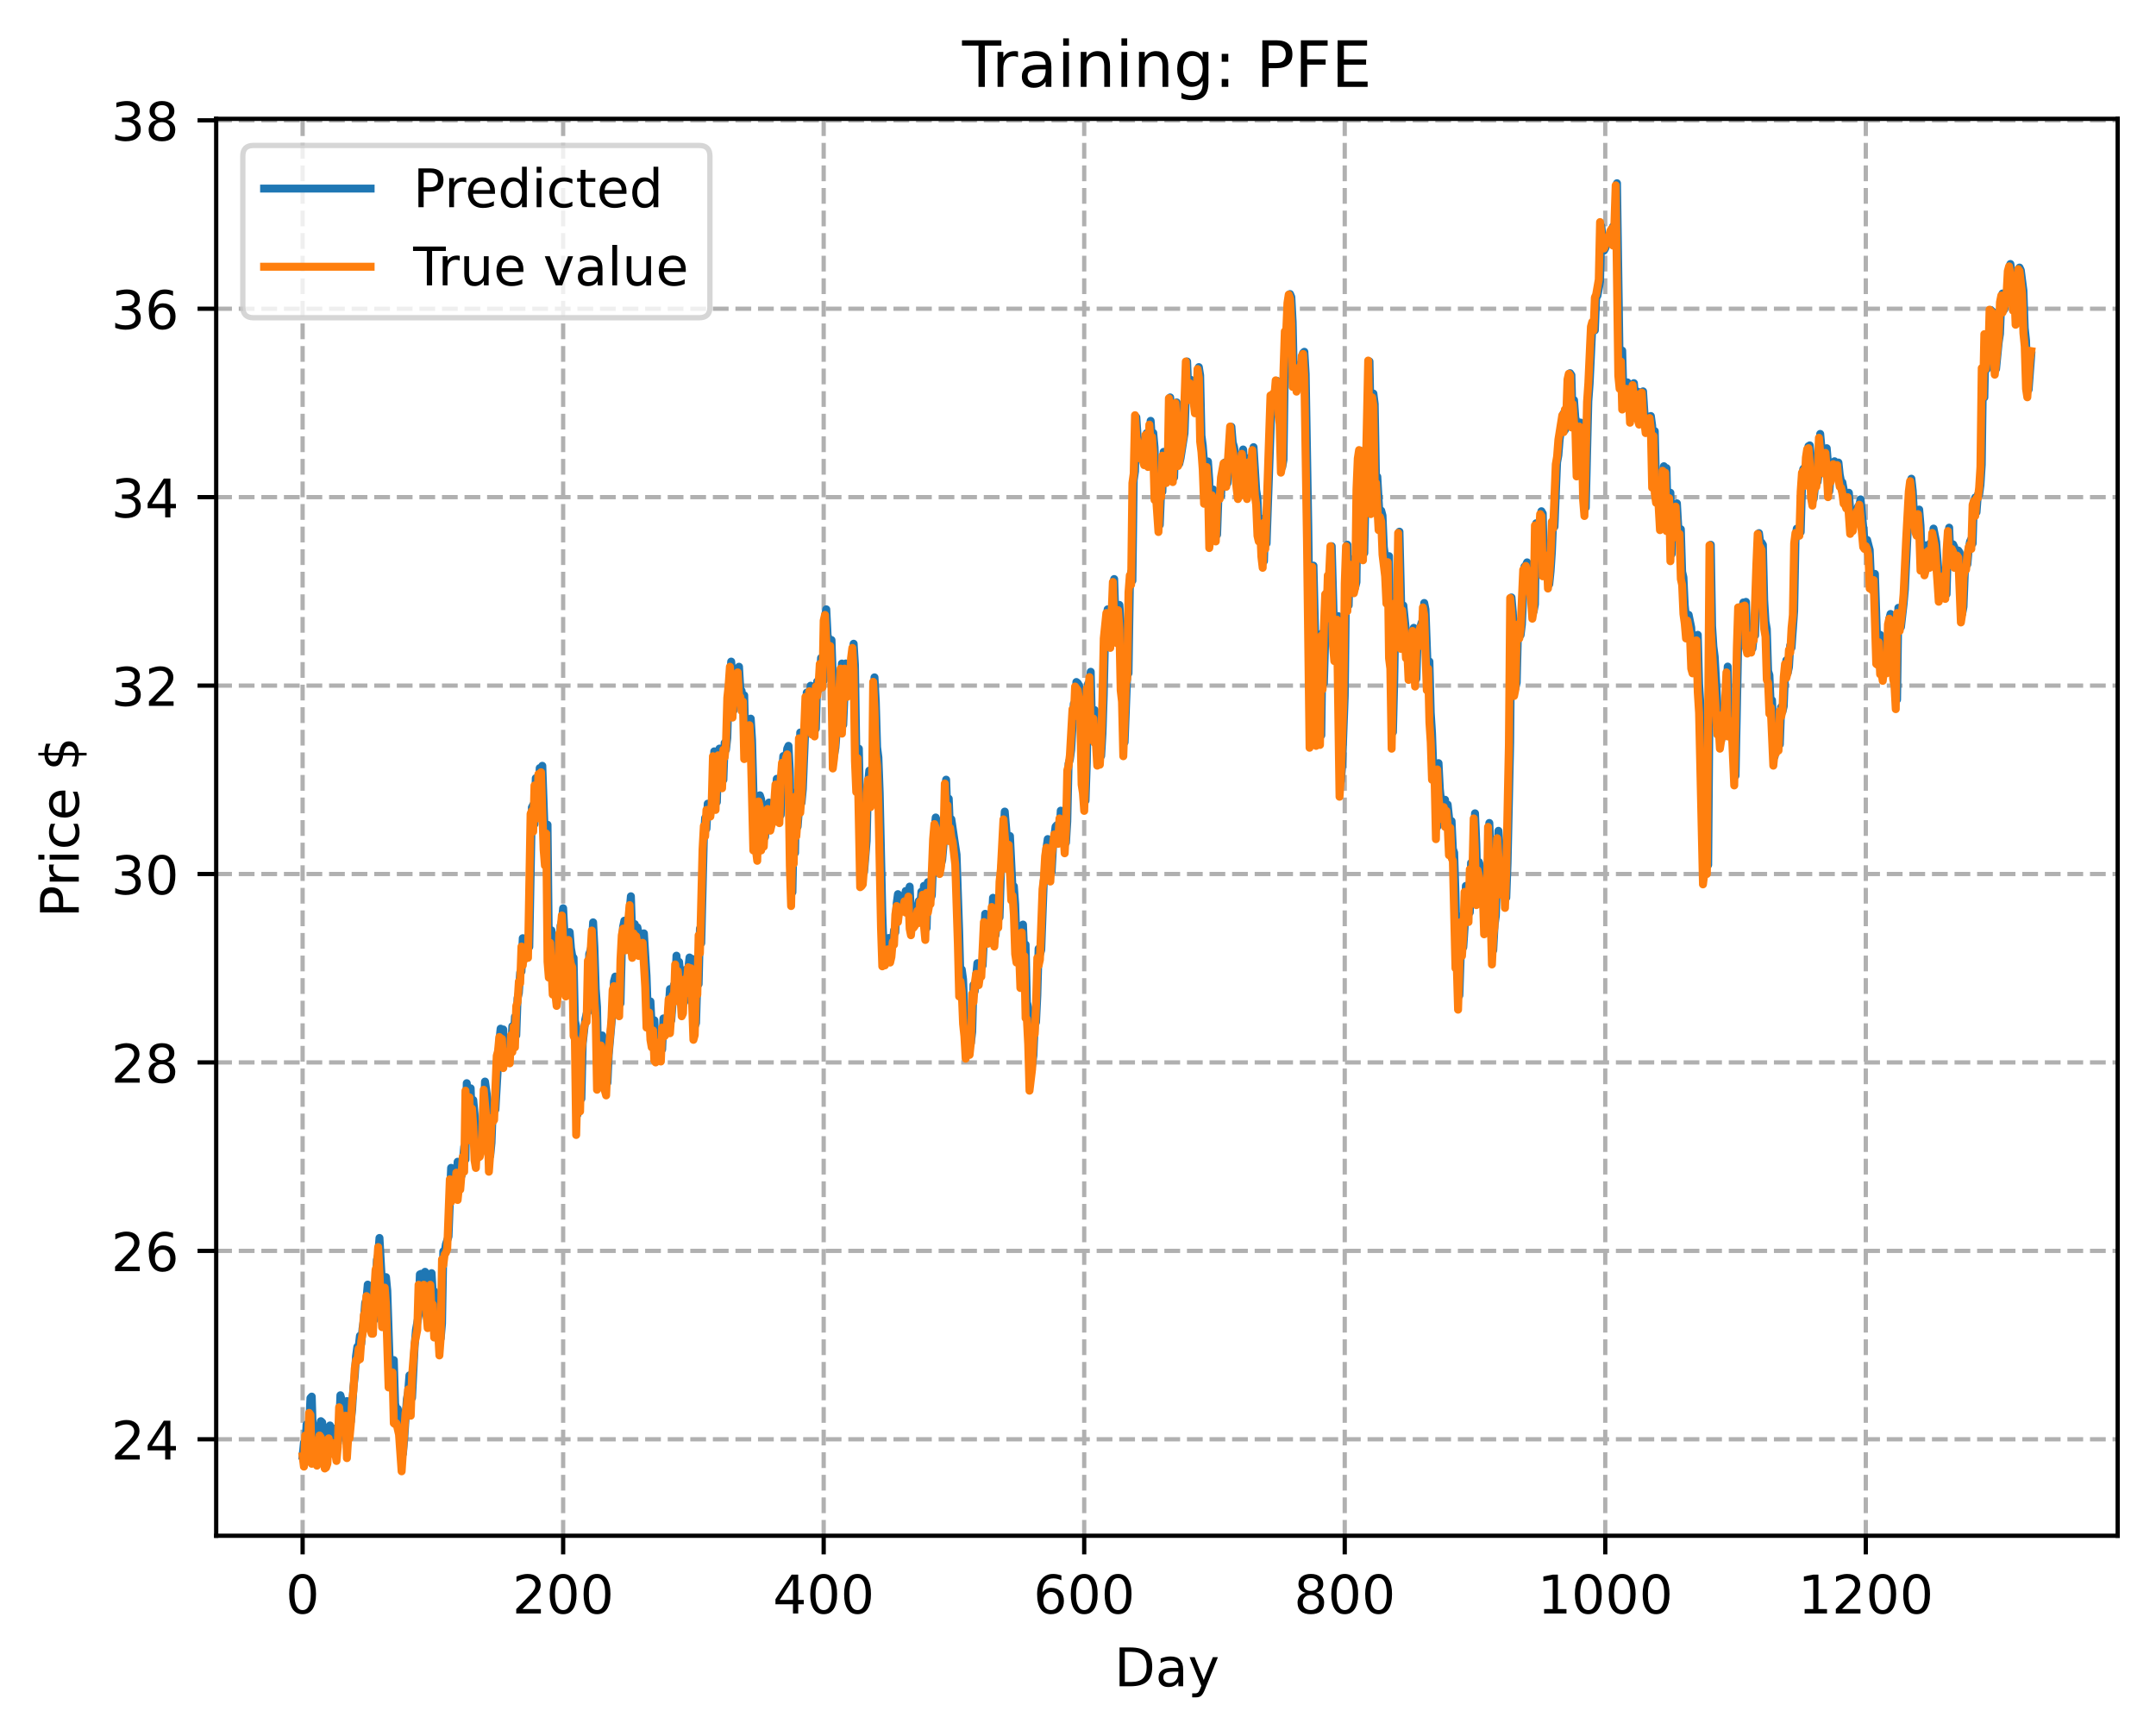 <?xml version="1.0" encoding="utf-8" standalone="no"?>
<!DOCTYPE svg PUBLIC "-//W3C//DTD SVG 1.1//EN"
  "http://www.w3.org/Graphics/SVG/1.1/DTD/svg11.dtd">
<!-- Created with matplotlib (https://matplotlib.org/) -->
<svg height="325.986pt" version="1.1" viewBox="0 0 404.923 325.986" width="404.923pt" xmlns="http://www.w3.org/2000/svg" xmlns:xlink="http://www.w3.org/1999/xlink">
 <defs>
  <style type="text/css">
*{stroke-linecap:butt;stroke-linejoin:round;}
  </style>
 </defs>
 <g id="figure_1">
  <g id="patch_1">
   <path d="M 0 325.986 
L 404.923 325.986 
L 404.923 0 
L 0 0 
z
" style="fill:#ffffff;"/>
  </g>
  <g id="axes_1">
   <g id="patch_2">
    <path d="M 40.603 288.43 
L 397.723 288.43 
L 397.723 22.318 
L 40.603 22.318 
z
" style="fill:#ffffff;"/>
   </g>
   <g id="matplotlib.axis_1">
    <g id="xtick_1">
     <g id="line2d_1">
      <path clip-path="url(#pa1396f8507)" d="M 56.836 288.43 
L 56.836 22.318 
" style="fill:none;stroke:#b0b0b0;stroke-dasharray:2.96,1.28;stroke-dashoffset:0;stroke-width:0.8;"/>
     </g>
     <g id="line2d_2">
      <defs>
       <path d="M 0 0 
L 0 3.5 
" id="maa02f8488a" style="stroke:#000000;stroke-width:0.8;"/>
      </defs>
      <g>
       <use style="stroke:#000000;stroke-width:0.8;" x="56.836" xlink:href="#maa02f8488a" y="288.43"/>
      </g>
     </g>
     <g id="text_1">
      <!-- 0 -->
      <defs>
       <path d="M 31.781 66.406 
Q 24.172 66.406 20.328 58.906 
Q 16.5 51.422 16.5 36.375 
Q 16.5 21.391 20.328 13.891 
Q 24.172 6.391 31.781 6.391 
Q 39.453 6.391 43.281 13.891 
Q 47.125 21.391 47.125 36.375 
Q 47.125 51.422 43.281 58.906 
Q 39.453 66.406 31.781 66.406 
z
M 31.781 74.219 
Q 44.047 74.219 50.516 64.516 
Q 56.984 54.828 56.984 36.375 
Q 56.984 17.969 50.516 8.266 
Q 44.047 -1.422 31.781 -1.422 
Q 19.531 -1.422 13.062 8.266 
Q 6.594 17.969 6.594 36.375 
Q 6.594 54.828 13.062 64.516 
Q 19.531 74.219 31.781 74.219 
z
" id="DejaVuSans-48"/>
      </defs>
      <g transform="translate(53.655 303.029)scale(0.1 -0.1)">
       <use xlink:href="#DejaVuSans-48"/>
      </g>
     </g>
    </g>
    <g id="xtick_2">
     <g id="line2d_3">
      <path clip-path="url(#pa1396f8507)" d="M 105.766 288.43 
L 105.766 22.318 
" style="fill:none;stroke:#b0b0b0;stroke-dasharray:2.96,1.28;stroke-dashoffset:0;stroke-width:0.8;"/>
     </g>
     <g id="line2d_4">
      <g>
       <use style="stroke:#000000;stroke-width:0.8;" x="105.766" xlink:href="#maa02f8488a" y="288.43"/>
      </g>
     </g>
     <g id="text_2">
      <!-- 200 -->
      <defs>
       <path d="M 19.188 8.297 
L 53.609 8.297 
L 53.609 0 
L 7.328 0 
L 7.328 8.297 
Q 12.938 14.109 22.625 23.891 
Q 32.328 33.688 34.812 36.531 
Q 39.547 41.844 41.422 45.531 
Q 43.312 49.219 43.312 52.781 
Q 43.312 58.594 39.234 62.25 
Q 35.156 65.922 28.609 65.922 
Q 23.969 65.922 18.812 64.312 
Q 13.672 62.703 7.812 59.422 
L 7.812 69.391 
Q 13.766 71.781 18.938 73 
Q 24.125 74.219 28.422 74.219 
Q 39.75 74.219 46.484 68.547 
Q 53.219 62.891 53.219 53.422 
Q 53.219 48.922 51.531 44.891 
Q 49.859 40.875 45.406 35.406 
Q 44.188 33.984 37.641 27.219 
Q 31.109 20.453 19.188 8.297 
z
" id="DejaVuSans-50"/>
      </defs>
      <g transform="translate(96.223 303.029)scale(0.1 -0.1)">
       <use xlink:href="#DejaVuSans-50"/>
       <use x="63.623" xlink:href="#DejaVuSans-48"/>
       <use x="127.246" xlink:href="#DejaVuSans-48"/>
      </g>
     </g>
    </g>
    <g id="xtick_3">
     <g id="line2d_5">
      <path clip-path="url(#pa1396f8507)" d="M 154.697 288.43 
L 154.697 22.318 
" style="fill:none;stroke:#b0b0b0;stroke-dasharray:2.96,1.28;stroke-dashoffset:0;stroke-width:0.8;"/>
     </g>
     <g id="line2d_6">
      <g>
       <use style="stroke:#000000;stroke-width:0.8;" x="154.697" xlink:href="#maa02f8488a" y="288.43"/>
      </g>
     </g>
     <g id="text_3">
      <!-- 400 -->
      <defs>
       <path d="M 37.797 64.312 
L 12.891 25.391 
L 37.797 25.391 
z
M 35.203 72.906 
L 47.609 72.906 
L 47.609 25.391 
L 58.016 25.391 
L 58.016 17.188 
L 47.609 17.188 
L 47.609 0 
L 37.797 0 
L 37.797 17.188 
L 4.891 17.188 
L 4.891 26.703 
z
" id="DejaVuSans-52"/>
      </defs>
      <g transform="translate(145.153 303.029)scale(0.1 -0.1)">
       <use xlink:href="#DejaVuSans-52"/>
       <use x="63.623" xlink:href="#DejaVuSans-48"/>
       <use x="127.246" xlink:href="#DejaVuSans-48"/>
      </g>
     </g>
    </g>
    <g id="xtick_4">
     <g id="line2d_7">
      <path clip-path="url(#pa1396f8507)" d="M 203.628 288.43 
L 203.628 22.318 
" style="fill:none;stroke:#b0b0b0;stroke-dasharray:2.96,1.28;stroke-dashoffset:0;stroke-width:0.8;"/>
     </g>
     <g id="line2d_8">
      <g>
       <use style="stroke:#000000;stroke-width:0.8;" x="203.628" xlink:href="#maa02f8488a" y="288.43"/>
      </g>
     </g>
     <g id="text_4">
      <!-- 600 -->
      <defs>
       <path d="M 33.016 40.375 
Q 26.375 40.375 22.484 35.828 
Q 18.609 31.297 18.609 23.391 
Q 18.609 15.531 22.484 10.953 
Q 26.375 6.391 33.016 6.391 
Q 39.656 6.391 43.531 10.953 
Q 47.406 15.531 47.406 23.391 
Q 47.406 31.297 43.531 35.828 
Q 39.656 40.375 33.016 40.375 
z
M 52.594 71.297 
L 52.594 62.312 
Q 48.875 64.062 45.094 64.984 
Q 41.312 65.922 37.594 65.922 
Q 27.828 65.922 22.672 59.328 
Q 17.531 52.734 16.797 39.406 
Q 19.672 43.656 24.016 45.922 
Q 28.375 48.188 33.594 48.188 
Q 44.578 48.188 50.953 41.516 
Q 57.328 34.859 57.328 23.391 
Q 57.328 12.156 50.688 5.359 
Q 44.047 -1.422 33.016 -1.422 
Q 20.359 -1.422 13.672 8.266 
Q 6.984 17.969 6.984 36.375 
Q 6.984 53.656 15.188 63.938 
Q 23.391 74.219 37.203 74.219 
Q 40.922 74.219 44.703 73.484 
Q 48.484 72.75 52.594 71.297 
z
" id="DejaVuSans-54"/>
      </defs>
      <g transform="translate(194.084 303.029)scale(0.1 -0.1)">
       <use xlink:href="#DejaVuSans-54"/>
       <use x="63.623" xlink:href="#DejaVuSans-48"/>
       <use x="127.246" xlink:href="#DejaVuSans-48"/>
      </g>
     </g>
    </g>
    <g id="xtick_5">
     <g id="line2d_9">
      <path clip-path="url(#pa1396f8507)" d="M 252.558 288.43 
L 252.558 22.318 
" style="fill:none;stroke:#b0b0b0;stroke-dasharray:2.96,1.28;stroke-dashoffset:0;stroke-width:0.8;"/>
     </g>
     <g id="line2d_10">
      <g>
       <use style="stroke:#000000;stroke-width:0.8;" x="252.558" xlink:href="#maa02f8488a" y="288.43"/>
      </g>
     </g>
     <g id="text_5">
      <!-- 800 -->
      <defs>
       <path d="M 31.781 34.625 
Q 24.75 34.625 20.719 30.859 
Q 16.703 27.094 16.703 20.516 
Q 16.703 13.922 20.719 10.156 
Q 24.75 6.391 31.781 6.391 
Q 38.812 6.391 42.859 10.172 
Q 46.922 13.969 46.922 20.516 
Q 46.922 27.094 42.891 30.859 
Q 38.875 34.625 31.781 34.625 
z
M 21.922 38.812 
Q 15.578 40.375 12.031 44.719 
Q 8.5 49.078 8.5 55.328 
Q 8.5 64.062 14.719 69.141 
Q 20.953 74.219 31.781 74.219 
Q 42.672 74.219 48.875 69.141 
Q 55.078 64.062 55.078 55.328 
Q 55.078 49.078 51.531 44.719 
Q 48 40.375 41.703 38.812 
Q 48.828 37.156 52.797 32.312 
Q 56.781 27.484 56.781 20.516 
Q 56.781 9.906 50.312 4.234 
Q 43.844 -1.422 31.781 -1.422 
Q 19.734 -1.422 13.25 4.234 
Q 6.781 9.906 6.781 20.516 
Q 6.781 27.484 10.781 32.312 
Q 14.797 37.156 21.922 38.812 
z
M 18.312 54.391 
Q 18.312 48.734 21.844 45.562 
Q 25.391 42.391 31.781 42.391 
Q 38.141 42.391 41.719 45.562 
Q 45.312 48.734 45.312 54.391 
Q 45.312 60.062 41.719 63.234 
Q 38.141 66.406 31.781 66.406 
Q 25.391 66.406 21.844 63.234 
Q 18.312 60.062 18.312 54.391 
z
" id="DejaVuSans-56"/>
      </defs>
      <g transform="translate(243.015 303.029)scale(0.1 -0.1)">
       <use xlink:href="#DejaVuSans-56"/>
       <use x="63.623" xlink:href="#DejaVuSans-48"/>
       <use x="127.246" xlink:href="#DejaVuSans-48"/>
      </g>
     </g>
    </g>
    <g id="xtick_6">
     <g id="line2d_11">
      <path clip-path="url(#pa1396f8507)" d="M 301.489 288.43 
L 301.489 22.318 
" style="fill:none;stroke:#b0b0b0;stroke-dasharray:2.96,1.28;stroke-dashoffset:0;stroke-width:0.8;"/>
     </g>
     <g id="line2d_12">
      <g>
       <use style="stroke:#000000;stroke-width:0.8;" x="301.489" xlink:href="#maa02f8488a" y="288.43"/>
      </g>
     </g>
     <g id="text_6">
      <!-- 1000 -->
      <defs>
       <path d="M 12.406 8.297 
L 28.516 8.297 
L 28.516 63.922 
L 10.984 60.406 
L 10.984 69.391 
L 28.422 72.906 
L 38.281 72.906 
L 38.281 8.297 
L 54.391 8.297 
L 54.391 0 
L 12.406 0 
z
" id="DejaVuSans-49"/>
      </defs>
      <g transform="translate(288.764 303.029)scale(0.1 -0.1)">
       <use xlink:href="#DejaVuSans-49"/>
       <use x="63.623" xlink:href="#DejaVuSans-48"/>
       <use x="127.246" xlink:href="#DejaVuSans-48"/>
       <use x="190.869" xlink:href="#DejaVuSans-48"/>
      </g>
     </g>
    </g>
    <g id="xtick_7">
     <g id="line2d_13">
      <path clip-path="url(#pa1396f8507)" d="M 350.419 288.43 
L 350.419 22.318 
" style="fill:none;stroke:#b0b0b0;stroke-dasharray:2.96,1.28;stroke-dashoffset:0;stroke-width:0.8;"/>
     </g>
     <g id="line2d_14">
      <g>
       <use style="stroke:#000000;stroke-width:0.8;" x="350.419" xlink:href="#maa02f8488a" y="288.43"/>
      </g>
     </g>
     <g id="text_7">
      <!-- 1200 -->
      <g transform="translate(337.694 303.029)scale(0.1 -0.1)">
       <use xlink:href="#DejaVuSans-49"/>
       <use x="63.623" xlink:href="#DejaVuSans-50"/>
       <use x="127.246" xlink:href="#DejaVuSans-48"/>
       <use x="190.869" xlink:href="#DejaVuSans-48"/>
      </g>
     </g>
    </g>
    <g id="text_8">
     <!-- Day -->
     <defs>
      <path d="M 19.672 64.797 
L 19.672 8.109 
L 31.594 8.109 
Q 46.688 8.109 53.688 14.938 
Q 60.688 21.781 60.688 36.531 
Q 60.688 51.172 53.688 57.984 
Q 46.688 64.797 31.594 64.797 
z
M 9.812 72.906 
L 30.078 72.906 
Q 51.266 72.906 61.172 64.094 
Q 71.094 55.281 71.094 36.531 
Q 71.094 17.672 61.125 8.828 
Q 51.172 0 30.078 0 
L 9.812 0 
z
" id="DejaVuSans-68"/>
      <path d="M 34.281 27.484 
Q 23.391 27.484 19.188 25 
Q 14.984 22.516 14.984 16.5 
Q 14.984 11.719 18.141 8.906 
Q 21.297 6.109 26.703 6.109 
Q 34.188 6.109 38.703 11.406 
Q 43.219 16.703 43.219 25.484 
L 43.219 27.484 
z
M 52.203 31.203 
L 52.203 0 
L 43.219 0 
L 43.219 8.297 
Q 40.141 3.328 35.547 0.953 
Q 30.953 -1.422 24.312 -1.422 
Q 15.922 -1.422 10.953 3.297 
Q 6 8.016 6 15.922 
Q 6 25.141 12.172 29.828 
Q 18.359 34.516 30.609 34.516 
L 43.219 34.516 
L 43.219 35.406 
Q 43.219 41.609 39.141 45 
Q 35.062 48.391 27.688 48.391 
Q 23 48.391 18.547 47.266 
Q 14.109 46.141 10.016 43.891 
L 10.016 52.203 
Q 14.938 54.109 19.578 55.047 
Q 24.219 56 28.609 56 
Q 40.484 56 46.344 49.844 
Q 52.203 43.703 52.203 31.203 
z
" id="DejaVuSans-97"/>
      <path d="M 32.172 -5.078 
Q 28.375 -14.844 24.75 -17.812 
Q 21.141 -20.797 15.094 -20.797 
L 7.906 -20.797 
L 7.906 -13.281 
L 13.188 -13.281 
Q 16.891 -13.281 18.938 -11.516 
Q 21 -9.766 23.484 -3.219 
L 25.094 0.875 
L 2.984 54.688 
L 12.5 54.688 
L 29.594 11.922 
L 46.688 54.688 
L 56.203 54.688 
z
" id="DejaVuSans-121"/>
     </defs>
     <g transform="translate(209.29 316.707)scale(0.1 -0.1)">
      <use xlink:href="#DejaVuSans-68"/>
      <use x="77.002" xlink:href="#DejaVuSans-97"/>
      <use x="138.281" xlink:href="#DejaVuSans-121"/>
     </g>
    </g>
   </g>
   <g id="matplotlib.axis_2">
    <g id="ytick_1">
     <g id="line2d_15">
      <path clip-path="url(#pa1396f8507)" d="M 40.603 270.318 
L 397.723 270.318 
" style="fill:none;stroke:#b0b0b0;stroke-dasharray:2.96,1.28;stroke-dashoffset:0;stroke-width:0.8;"/>
     </g>
     <g id="line2d_16">
      <defs>
       <path d="M 0 0 
L -3.5 0 
" id="m5a100aa74a" style="stroke:#000000;stroke-width:0.8;"/>
      </defs>
      <g>
       <use style="stroke:#000000;stroke-width:0.8;" x="40.603" xlink:href="#m5a100aa74a" y="270.318"/>
      </g>
     </g>
     <g id="text_9">
      <!-- 24 -->
      <g transform="translate(20.878 274.117)scale(0.1 -0.1)">
       <use xlink:href="#DejaVuSans-50"/>
       <use x="63.623" xlink:href="#DejaVuSans-52"/>
      </g>
     </g>
    </g>
    <g id="ytick_2">
     <g id="line2d_17">
      <path clip-path="url(#pa1396f8507)" d="M 40.603 234.929 
L 397.723 234.929 
" style="fill:none;stroke:#b0b0b0;stroke-dasharray:2.96,1.28;stroke-dashoffset:0;stroke-width:0.8;"/>
     </g>
     <g id="line2d_18">
      <g>
       <use style="stroke:#000000;stroke-width:0.8;" x="40.603" xlink:href="#m5a100aa74a" y="234.929"/>
      </g>
     </g>
     <g id="text_10">
      <!-- 26 -->
      <g transform="translate(20.878 238.728)scale(0.1 -0.1)">
       <use xlink:href="#DejaVuSans-50"/>
       <use x="63.623" xlink:href="#DejaVuSans-54"/>
      </g>
     </g>
    </g>
    <g id="ytick_3">
     <g id="line2d_19">
      <path clip-path="url(#pa1396f8507)" d="M 40.603 199.54 
L 397.723 199.54 
" style="fill:none;stroke:#b0b0b0;stroke-dasharray:2.96,1.28;stroke-dashoffset:0;stroke-width:0.8;"/>
     </g>
     <g id="line2d_20">
      <g>
       <use style="stroke:#000000;stroke-width:0.8;" x="40.603" xlink:href="#m5a100aa74a" y="199.54"/>
      </g>
     </g>
     <g id="text_11">
      <!-- 28 -->
      <g transform="translate(20.878 203.34)scale(0.1 -0.1)">
       <use xlink:href="#DejaVuSans-50"/>
       <use x="63.623" xlink:href="#DejaVuSans-56"/>
      </g>
     </g>
    </g>
    <g id="ytick_4">
     <g id="line2d_21">
      <path clip-path="url(#pa1396f8507)" d="M 40.603 164.152 
L 397.723 164.152 
" style="fill:none;stroke:#b0b0b0;stroke-dasharray:2.96,1.28;stroke-dashoffset:0;stroke-width:0.8;"/>
     </g>
     <g id="line2d_22">
      <g>
       <use style="stroke:#000000;stroke-width:0.8;" x="40.603" xlink:href="#m5a100aa74a" y="164.152"/>
      </g>
     </g>
     <g id="text_12">
      <!-- 30 -->
      <defs>
       <path d="M 40.578 39.312 
Q 47.656 37.797 51.625 33 
Q 55.609 28.219 55.609 21.188 
Q 55.609 10.406 48.188 4.484 
Q 40.766 -1.422 27.094 -1.422 
Q 22.516 -1.422 17.656 -0.516 
Q 12.797 0.391 7.625 2.203 
L 7.625 11.719 
Q 11.719 9.328 16.594 8.109 
Q 21.484 6.891 26.812 6.891 
Q 36.078 6.891 40.938 10.547 
Q 45.797 14.203 45.797 21.188 
Q 45.797 27.641 41.281 31.266 
Q 36.766 34.906 28.719 34.906 
L 20.219 34.906 
L 20.219 43.016 
L 29.109 43.016 
Q 36.375 43.016 40.234 45.922 
Q 44.094 48.828 44.094 54.297 
Q 44.094 59.906 40.109 62.906 
Q 36.141 65.922 28.719 65.922 
Q 24.656 65.922 20.016 65.031 
Q 15.375 64.156 9.812 62.312 
L 9.812 71.094 
Q 15.438 72.656 20.344 73.438 
Q 25.25 74.219 29.594 74.219 
Q 40.828 74.219 47.359 69.109 
Q 53.906 64.016 53.906 55.328 
Q 53.906 49.266 50.438 45.094 
Q 46.969 40.922 40.578 39.312 
z
" id="DejaVuSans-51"/>
      </defs>
      <g transform="translate(20.878 167.951)scale(0.1 -0.1)">
       <use xlink:href="#DejaVuSans-51"/>
       <use x="63.623" xlink:href="#DejaVuSans-48"/>
      </g>
     </g>
    </g>
    <g id="ytick_5">
     <g id="line2d_23">
      <path clip-path="url(#pa1396f8507)" d="M 40.603 128.763 
L 397.723 128.763 
" style="fill:none;stroke:#b0b0b0;stroke-dasharray:2.96,1.28;stroke-dashoffset:0;stroke-width:0.8;"/>
     </g>
     <g id="line2d_24">
      <g>
       <use style="stroke:#000000;stroke-width:0.8;" x="40.603" xlink:href="#m5a100aa74a" y="128.763"/>
      </g>
     </g>
     <g id="text_13">
      <!-- 32 -->
      <g transform="translate(20.878 132.562)scale(0.1 -0.1)">
       <use xlink:href="#DejaVuSans-51"/>
       <use x="63.623" xlink:href="#DejaVuSans-50"/>
      </g>
     </g>
    </g>
    <g id="ytick_6">
     <g id="line2d_25">
      <path clip-path="url(#pa1396f8507)" d="M 40.603 93.374 
L 397.723 93.374 
" style="fill:none;stroke:#b0b0b0;stroke-dasharray:2.96,1.28;stroke-dashoffset:0;stroke-width:0.8;"/>
     </g>
     <g id="line2d_26">
      <g>
       <use style="stroke:#000000;stroke-width:0.8;" x="40.603" xlink:href="#m5a100aa74a" y="93.374"/>
      </g>
     </g>
     <g id="text_14">
      <!-- 34 -->
      <g transform="translate(20.878 97.173)scale(0.1 -0.1)">
       <use xlink:href="#DejaVuSans-51"/>
       <use x="63.623" xlink:href="#DejaVuSans-52"/>
      </g>
     </g>
    </g>
    <g id="ytick_7">
     <g id="line2d_27">
      <path clip-path="url(#pa1396f8507)" d="M 40.603 57.985 
L 397.723 57.985 
" style="fill:none;stroke:#b0b0b0;stroke-dasharray:2.96,1.28;stroke-dashoffset:0;stroke-width:0.8;"/>
     </g>
     <g id="line2d_28">
      <g>
       <use style="stroke:#000000;stroke-width:0.8;" x="40.603" xlink:href="#m5a100aa74a" y="57.985"/>
      </g>
     </g>
     <g id="text_15">
      <!-- 36 -->
      <g transform="translate(20.878 61.785)scale(0.1 -0.1)">
       <use xlink:href="#DejaVuSans-51"/>
       <use x="63.623" xlink:href="#DejaVuSans-54"/>
      </g>
     </g>
    </g>
    <g id="ytick_8">
     <g id="line2d_29">
      <path clip-path="url(#pa1396f8507)" d="M 40.603 22.597 
L 397.723 22.597 
" style="fill:none;stroke:#b0b0b0;stroke-dasharray:2.96,1.28;stroke-dashoffset:0;stroke-width:0.8;"/>
     </g>
     <g id="line2d_30">
      <g>
       <use style="stroke:#000000;stroke-width:0.8;" x="40.603" xlink:href="#m5a100aa74a" y="22.597"/>
      </g>
     </g>
     <g id="text_16">
      <!-- 38 -->
      <g transform="translate(20.878 26.396)scale(0.1 -0.1)">
       <use xlink:href="#DejaVuSans-51"/>
       <use x="63.623" xlink:href="#DejaVuSans-56"/>
      </g>
     </g>
    </g>
    <g id="text_17">
     <!-- Price $ -->
     <defs>
      <path d="M 19.672 64.797 
L 19.672 37.406 
L 32.078 37.406 
Q 38.969 37.406 42.719 40.969 
Q 46.484 44.531 46.484 51.125 
Q 46.484 57.672 42.719 61.234 
Q 38.969 64.797 32.078 64.797 
z
M 9.812 72.906 
L 32.078 72.906 
Q 44.344 72.906 50.609 67.359 
Q 56.891 61.812 56.891 51.125 
Q 56.891 40.328 50.609 34.812 
Q 44.344 29.297 32.078 29.297 
L 19.672 29.297 
L 19.672 0 
L 9.812 0 
z
" id="DejaVuSans-80"/>
      <path d="M 41.109 46.297 
Q 39.594 47.172 37.812 47.578 
Q 36.031 48 33.891 48 
Q 26.266 48 22.188 43.047 
Q 18.109 38.094 18.109 28.812 
L 18.109 0 
L 9.078 0 
L 9.078 54.688 
L 18.109 54.688 
L 18.109 46.188 
Q 20.953 51.172 25.484 53.578 
Q 30.031 56 36.531 56 
Q 37.453 56 38.578 55.875 
Q 39.703 55.766 41.062 55.516 
z
" id="DejaVuSans-114"/>
      <path d="M 9.422 54.688 
L 18.406 54.688 
L 18.406 0 
L 9.422 0 
z
M 9.422 75.984 
L 18.406 75.984 
L 18.406 64.594 
L 9.422 64.594 
z
" id="DejaVuSans-105"/>
      <path d="M 48.781 52.594 
L 48.781 44.188 
Q 44.969 46.297 41.141 47.344 
Q 37.312 48.391 33.406 48.391 
Q 24.656 48.391 19.812 42.844 
Q 14.984 37.312 14.984 27.297 
Q 14.984 17.281 19.812 11.734 
Q 24.656 6.203 33.406 6.203 
Q 37.312 6.203 41.141 7.25 
Q 44.969 8.297 48.781 10.406 
L 48.781 2.094 
Q 45.016 0.344 40.984 -0.531 
Q 36.969 -1.422 32.422 -1.422 
Q 20.062 -1.422 12.781 6.344 
Q 5.516 14.109 5.516 27.297 
Q 5.516 40.672 12.859 48.328 
Q 20.219 56 33.016 56 
Q 37.156 56 41.109 55.141 
Q 45.062 54.297 48.781 52.594 
z
" id="DejaVuSans-99"/>
      <path d="M 56.203 29.594 
L 56.203 25.203 
L 14.891 25.203 
Q 15.484 15.922 20.484 11.062 
Q 25.484 6.203 34.422 6.203 
Q 39.594 6.203 44.453 7.469 
Q 49.312 8.734 54.109 11.281 
L 54.109 2.781 
Q 49.266 0.734 44.188 -0.344 
Q 39.109 -1.422 33.891 -1.422 
Q 20.797 -1.422 13.156 6.188 
Q 5.516 13.812 5.516 26.812 
Q 5.516 40.234 12.766 48.109 
Q 20.016 56 32.328 56 
Q 43.359 56 49.781 48.891 
Q 56.203 41.797 56.203 29.594 
z
M 47.219 32.234 
Q 47.125 39.594 43.094 43.984 
Q 39.062 48.391 32.422 48.391 
Q 24.906 48.391 20.391 44.141 
Q 15.875 39.891 15.188 32.172 
z
" id="DejaVuSans-101"/>
      <path id="DejaVuSans-32"/>
      <path d="M 33.797 -14.703 
L 28.906 -14.703 
L 28.859 0 
Q 23.734 0.094 18.609 1.188 
Q 13.484 2.297 8.297 4.5 
L 8.297 13.281 
Q 13.281 10.156 18.375 8.562 
Q 23.484 6.984 28.906 6.938 
L 28.906 29.203 
Q 18.109 30.953 13.203 35.156 
Q 8.297 39.359 8.297 46.688 
Q 8.297 54.641 13.625 59.219 
Q 18.953 63.812 28.906 64.5 
L 28.906 75.984 
L 33.797 75.984 
L 33.797 64.656 
Q 38.328 64.453 42.578 63.688 
Q 46.828 62.938 50.875 61.625 
L 50.875 53.078 
Q 46.828 55.125 42.547 56.25 
Q 38.281 57.375 33.797 57.562 
L 33.797 36.719 
Q 44.875 35.016 50.094 30.609 
Q 55.328 26.219 55.328 18.609 
Q 55.328 10.359 49.781 5.594 
Q 44.234 0.828 33.797 0.094 
z
M 28.906 37.594 
L 28.906 57.625 
Q 23.25 56.984 20.266 54.391 
Q 17.281 51.812 17.281 47.516 
Q 17.281 43.312 20.031 40.969 
Q 22.797 38.625 28.906 37.594 
z
M 33.797 28.219 
L 33.797 7.078 
Q 39.984 7.906 43.141 10.594 
Q 46.297 13.281 46.297 17.672 
Q 46.297 21.969 43.281 24.5 
Q 40.281 27.047 33.797 28.219 
z
" id="DejaVuSans-36"/>
     </defs>
     <g transform="translate(14.798 172.342)rotate(-90)scale(0.1 -0.1)">
      <use xlink:href="#DejaVuSans-80"/>
      <use x="58.553" xlink:href="#DejaVuSans-114"/>
      <use x="99.666" xlink:href="#DejaVuSans-105"/>
      <use x="127.449" xlink:href="#DejaVuSans-99"/>
      <use x="182.43" xlink:href="#DejaVuSans-101"/>
      <use x="243.953" xlink:href="#DejaVuSans-32"/>
      <use x="275.74" xlink:href="#DejaVuSans-36"/>
     </g>
    </g>
   </g>
   <g id="line2d_31">
    <path clip-path="url(#pa1396f8507)" d="M 56.836 273.422 
L 57.081 270.98 
L 57.325 272.765 
L 57.57 267.547 
L 57.814 267.988 
L 58.059 268.175 
L 58.304 262.58 
L 58.548 262.301 
L 58.793 270.399 
L 59.038 270.159 
L 59.282 269.467 
L 59.527 268.363 
L 59.772 271.743 
L 60.016 268.257 
L 60.261 266.916 
L 60.506 267.144 
L 60.75 270.776 
L 60.995 269.313 
L 61.24 272.442 
L 61.484 272.67 
L 61.729 272.035 
L 61.974 267.721 
L 62.463 269.971 
L 62.708 268.296 
L 62.952 269.896 
L 63.197 269.755 
L 63.441 271.096 
L 63.686 268.885 
L 63.931 262.047 
L 64.175 262.964 
L 64.42 265.357 
L 64.665 264.468 
L 64.909 265.842 
L 65.154 263.144 
L 65.399 269.817 
L 65.643 267.228 
L 65.888 267.038 
L 66.133 264.706 
L 66.377 260.595 
L 66.622 258.518 
L 66.867 254.715 
L 67.111 252.944 
L 67.356 252.961 
L 67.601 250.88 
L 67.845 252.367 
L 68.09 249.512 
L 68.335 247.959 
L 68.579 244.723 
L 68.824 244.006 
L 69.069 241.266 
L 70.047 247.794 
L 70.292 247.881 
L 70.781 236.612 
L 71.026 235.774 
L 71.27 232.508 
L 72.004 245.981 
L 72.249 244.701 
L 72.494 239.858 
L 72.738 242.409 
L 73.228 257.273 
L 73.472 257.799 
L 73.717 257.39 
L 73.962 255.44 
L 74.206 263.615 
L 74.451 264.744 
L 74.696 264.602 
L 75.185 266.517 
L 75.674 273.029 
L 75.919 270.136 
L 76.408 262.787 
L 76.653 261.461 
L 76.897 258.31 
L 77.142 258.886 
L 77.387 262.528 
L 77.876 252.729 
L 78.121 249.75 
L 78.61 247.066 
L 78.855 239.348 
L 79.099 239.237 
L 79.344 240.159 
L 79.589 242.535 
L 79.833 238.863 
L 80.078 240.756 
L 80.567 246.454 
L 80.812 243.744 
L 81.056 239.114 
L 81.301 243.405 
L 81.546 242.512 
L 81.79 248.059 
L 82.035 248.477 
L 82.28 245.984 
L 82.524 247.345 
L 82.769 251.36 
L 83.014 248.572 
L 83.258 235.017 
L 83.503 235.219 
L 83.748 233.674 
L 84.237 232.244 
L 84.726 219.339 
L 84.971 223.273 
L 85.216 220.045 
L 85.46 221.512 
L 85.705 221.644 
L 85.95 218.19 
L 86.194 222.786 
L 86.439 220.79 
L 86.684 220.806 
L 87.173 215.395 
L 87.417 217.782 
L 87.662 203.434 
L 87.907 205.844 
L 88.151 209.5 
L 88.396 204.397 
L 88.641 211.616 
L 88.885 206.597 
L 89.13 209.25 
L 89.375 215.36 
L 89.619 216.99 
L 89.864 212.772 
L 90.109 214.98 
L 90.353 215.009 
L 90.598 213.993 
L 90.843 210.226 
L 91.087 203.13 
L 91.821 208.33 
L 92.066 217.076 
L 92.311 214.633 
L 92.555 208.045 
L 92.8 208.45 
L 93.044 208.401 
L 93.778 195.66 
L 94.023 193.196 
L 94.268 194.302 
L 94.512 193.345 
L 94.757 198.274 
L 95.002 197.232 
L 95.246 195.696 
L 95.491 197.235 
L 95.736 196.938 
L 95.98 197.679 
L 96.225 192.732 
L 96.47 195.216 
L 96.714 190.948 
L 96.959 194.455 
L 97.204 187.466 
L 97.448 186.5 
L 97.693 182.659 
L 97.938 182.463 
L 98.182 176.208 
L 98.427 179.447 
L 98.672 177.533 
L 98.916 178.239 
L 99.161 177.158 
L 99.405 177.84 
L 99.895 151.641 
L 100.139 151.167 
L 100.384 154.789 
L 100.629 146.147 
L 100.873 147.034 
L 101.118 152.203 
L 101.363 144.255 
L 101.607 146.254 
L 101.852 143.829 
L 102.341 157.736 
L 102.586 160.444 
L 102.831 154.895 
L 103.075 177.171 
L 103.32 181.038 
L 103.565 174.725 
L 104.054 184.585 
L 104.299 179.593 
L 104.543 184.394 
L 104.788 186.837 
L 105.032 184.653 
L 105.277 173.861 
L 105.522 173.036 
L 105.766 170.579 
L 106.5 184.985 
L 106.745 183.779 
L 106.99 175.052 
L 107.234 178.095 
L 107.479 179.573 
L 107.724 179.899 
L 107.968 191.699 
L 108.213 192.799 
L 108.458 209.324 
L 108.702 202.261 
L 108.947 203.248 
L 109.192 206.353 
L 109.436 196.044 
L 109.926 191.469 
L 110.17 190.386 
L 110.415 190.061 
L 110.66 179.167 
L 110.904 178.522 
L 111.149 177.465 
L 111.393 173.229 
L 111.638 177.933 
L 111.883 185.726 
L 112.127 189.09 
L 112.372 201.428 
L 112.861 195.681 
L 113.106 194.47 
L 113.84 202.6 
L 114.085 203.34 
L 114.329 197.987 
L 115.063 189.725 
L 115.308 184.294 
L 115.553 183.412 
L 115.797 183.736 
L 116.042 185.375 
L 116.287 185.275 
L 116.531 188.454 
L 116.776 178.77 
L 117.02 174.077 
L 117.265 172.916 
L 117.754 176.623 
L 118.488 168.332 
L 118.733 175.675 
L 118.978 177.966 
L 119.222 173.562 
L 119.467 176.431 
L 119.712 174.163 
L 119.956 175.398 
L 120.201 177.673 
L 120.446 176.357 
L 120.69 176.556 
L 120.935 175.298 
L 121.424 183.204 
L 121.669 190.359 
L 122.158 188.078 
L 122.403 192.979 
L 122.648 194.622 
L 122.892 191.62 
L 123.137 196.728 
L 123.381 197.478 
L 123.626 193.945 
L 123.871 195.572 
L 124.115 193.942 
L 124.36 197.093 
L 124.605 191.271 
L 124.849 192.584 
L 125.094 192.63 
L 125.339 192.209 
L 125.583 189.604 
L 125.828 185.752 
L 126.073 191.625 
L 126.562 184.993 
L 126.807 186.039 
L 127.051 179.489 
L 127.296 182.613 
L 127.541 180.663 
L 128.275 188.539 
L 128.519 188.196 
L 128.764 182.165 
L 129.008 184.53 
L 129.498 179.829 
L 129.742 183.72 
L 129.987 180.089 
L 130.476 192.78 
L 130.721 192.157 
L 130.966 184.154 
L 131.21 184.833 
L 131.455 174.405 
L 131.7 177.13 
L 132.189 157.553 
L 132.434 153.614 
L 132.678 155.657 
L 132.923 150.94 
L 133.168 151.947 
L 133.657 151.889 
L 133.902 149.754 
L 134.146 141.113 
L 134.636 150.637 
L 134.88 142.253 
L 135.125 140.595 
L 135.369 141.034 
L 135.614 145.509 
L 135.859 146.453 
L 136.103 139.522 
L 136.348 140.809 
L 136.593 138.6 
L 136.837 130.06 
L 137.082 127.698 
L 137.327 124.257 
L 137.571 127.402 
L 137.816 133.384 
L 138.061 128.991 
L 138.305 128.066 
L 138.55 125.669 
L 138.795 125.223 
L 139.039 129.467 
L 139.284 129.74 
L 139.529 132.202 
L 139.773 130.593 
L 140.018 140.663 
L 140.263 140.16 
L 140.507 140.306 
L 140.752 135.664 
L 140.996 134.97 
L 141.241 138.945 
L 141.73 157.229 
L 142.22 157.762 
L 142.464 159.898 
L 142.709 149.37 
L 142.954 150.123 
L 143.198 157.927 
L 143.443 156.399 
L 143.688 157.191 
L 143.932 153.04 
L 144.177 151.513 
L 144.422 150.734 
L 144.666 151.705 
L 144.911 154.493 
L 145.4 153.026 
L 145.89 146.27 
L 146.134 146.492 
L 146.624 153.069 
L 146.868 145.286 
L 147.113 141.998 
L 147.357 142.013 
L 147.602 143.054 
L 147.847 140.609 
L 148.091 140.078 
L 148.336 144.817 
L 148.581 160.12 
L 148.825 167.565 
L 149.07 155.103 
L 149.315 160.184 
L 149.559 148.799 
L 149.804 155.246 
L 150.049 152.079 
L 150.293 137.576 
L 150.538 150.762 
L 150.783 148.181 
L 151.517 130.078 
L 151.761 134.449 
L 152.006 133.022 
L 152.251 128.786 
L 152.495 129.8 
L 152.74 136.585 
L 152.984 135.506 
L 153.229 136.85 
L 153.474 127.993 
L 153.718 129.541 
L 153.963 127.975 
L 154.208 123.578 
L 154.697 127.815 
L 154.942 115.707 
L 155.186 114.44 
L 155.431 119.367 
L 155.92 120.713 
L 156.165 120.207 
L 156.41 127.542 
L 156.654 141.87 
L 156.899 140.45 
L 157.144 137.345 
L 157.388 129.053 
L 157.633 132.767 
L 157.878 129.486 
L 158.122 124.622 
L 158.367 136.123 
L 158.856 124.605 
L 159.101 126.176 
L 159.345 129.782 
L 159.59 125.551 
L 159.835 128.387 
L 160.079 122.885 
L 160.324 120.901 
L 160.569 124.869 
L 160.813 140.61 
L 161.058 146.239 
L 161.303 140.606 
L 161.792 163.99 
L 162.037 164.134 
L 162.281 163.789 
L 162.771 157.914 
L 163.015 147.359 
L 163.26 144.733 
L 163.505 146.346 
L 163.749 149.907 
L 163.994 149.271 
L 164.239 127.215 
L 164.483 131.778 
L 164.728 140.326 
L 164.972 142.255 
L 165.217 148.945 
L 165.706 171.447 
L 165.951 178.236 
L 166.196 176.87 
L 166.44 179.233 
L 166.93 176.169 
L 167.174 177.684 
L 167.419 178.328 
L 167.664 177.371 
L 167.908 174.713 
L 168.153 175.106 
L 168.398 169.765 
L 168.642 167.932 
L 168.887 170.834 
L 169.132 169.234 
L 169.376 169.178 
L 169.621 169.363 
L 169.866 168.734 
L 170.11 167.326 
L 170.355 169.408 
L 170.6 168.749 
L 170.844 166.515 
L 171.089 172.089 
L 171.333 173.608 
L 171.578 171.032 
L 171.823 172.133 
L 172.067 171.971 
L 172.557 169.22 
L 172.801 171.161 
L 173.046 167.477 
L 173.291 169.313 
L 173.535 166.366 
L 173.78 171.695 
L 174.025 174.314 
L 174.269 165.672 
L 174.514 169.421 
L 175.003 168.206 
L 175.493 156.232 
L 175.737 153.534 
L 175.982 154.198 
L 176.227 159.857 
L 176.471 161.665 
L 176.716 162.468 
L 176.96 161.465 
L 177.45 155.798 
L 177.694 146.433 
L 177.939 153.012 
L 178.184 149.994 
L 178.428 155.93 
L 178.673 153.854 
L 179.652 160.514 
L 180.141 174.839 
L 180.386 184.248 
L 180.63 182.079 
L 180.875 183.914 
L 181.12 189.823 
L 181.364 192.219 
L 181.609 196.254 
L 181.854 191.665 
L 182.098 192.957 
L 182.343 195.888 
L 182.588 193.807 
L 182.832 184.97 
L 183.077 186.143 
L 183.566 180.899 
L 183.811 181.368 
L 184.055 182.659 
L 184.3 181.137 
L 184.545 181.341 
L 185.034 171.624 
L 185.279 173.292 
L 185.523 173.206 
L 185.768 175.208 
L 186.013 172.91 
L 186.257 173.292 
L 186.502 168.617 
L 186.991 175.602 
L 187.481 168.801 
L 187.725 172.287 
L 187.97 164.138 
L 188.215 161.487 
L 188.704 152.423 
L 189.438 161.251 
L 189.682 157.016 
L 190.172 167.145 
L 190.416 166.458 
L 190.661 169.798 
L 190.906 176.922 
L 191.15 178.619 
L 191.395 175.904 
L 191.64 176.734 
L 191.884 183.227 
L 192.129 173.646 
L 192.374 179.59 
L 192.618 177.405 
L 192.863 188.249 
L 193.108 189.217 
L 193.352 193.487 
L 193.597 201.786 
L 194.086 198.241 
L 194.331 192.528 
L 194.575 191.994 
L 194.82 186.977 
L 195.065 178.175 
L 195.309 179.251 
L 195.554 178.427 
L 196.043 165.377 
L 196.288 163.442 
L 196.533 159.347 
L 196.777 157.589 
L 197.022 161.563 
L 197.267 161.654 
L 197.511 163.713 
L 197.756 159.151 
L 198.245 155.257 
L 198.49 154.982 
L 198.735 156.235 
L 198.979 156.715 
L 199.224 152.254 
L 199.469 154.643 
L 199.713 154.704 
L 199.958 154.466 
L 200.203 158.259 
L 200.447 154.26 
L 200.692 143.435 
L 200.936 142.622 
L 201.181 140.829 
L 201.67 132.178 
L 201.915 133.546 
L 202.16 128.092 
L 202.404 128.285 
L 202.649 128.723 
L 202.894 130.081 
L 203.138 133.679 
L 203.383 145.34 
L 203.628 147.161 
L 203.872 150.377 
L 204.117 143.155 
L 204.362 128.398 
L 204.606 128.696 
L 204.851 126.169 
L 205.096 136.678 
L 205.34 137.401 
L 205.585 133.358 
L 205.83 137.85 
L 206.074 138.33 
L 206.319 142.031 
L 206.563 139.158 
L 206.808 141.97 
L 207.053 137.838 
L 207.297 130.452 
L 207.542 119.265 
L 208.031 114.441 
L 208.276 119.882 
L 208.521 119.263 
L 208.765 120.573 
L 209.255 108.753 
L 209.499 116.438 
L 209.744 113.492 
L 209.989 119.284 
L 210.233 113.607 
L 210.478 116.926 
L 210.723 127.989 
L 210.967 130.019 
L 211.212 139.403 
L 211.701 126.884 
L 211.946 126.456 
L 212.191 110.619 
L 212.435 107.442 
L 212.68 109.056 
L 212.924 90.168 
L 213.169 88.514 
L 213.414 78.362 
L 213.658 81.982 
L 213.903 83.041 
L 214.392 85.963 
L 214.637 83.434 
L 214.882 86.237 
L 215.126 86.976 
L 215.371 81.335 
L 215.616 82.45 
L 215.86 86.931 
L 216.105 79.04 
L 216.35 82.67 
L 216.594 81.298 
L 216.839 84.016 
L 217.084 92.214 
L 217.328 91.158 
L 217.818 98.591 
L 218.062 92.381 
L 218.307 92.339 
L 218.551 84.861 
L 218.796 89.272 
L 219.041 85.872 
L 219.285 89.731 
L 219.53 88.254 
L 219.775 74.638 
L 220.019 83.841 
L 220.264 87.703 
L 220.509 89.67 
L 220.998 75.58 
L 221.243 79.392 
L 221.487 87.086 
L 221.732 86.037 
L 222.466 81.377 
L 222.955 67.896 
L 223.2 73.734 
L 223.445 74.523 
L 223.689 71.35 
L 223.934 71.834 
L 224.179 74.382 
L 224.423 74.828 
L 224.668 76.872 
L 224.912 76.222 
L 225.157 68.948 
L 225.402 70.489 
L 225.646 81.795 
L 225.891 83.64 
L 226.136 86.802 
L 226.38 92.969 
L 226.625 90.587 
L 226.87 86.669 
L 227.114 90.167 
L 227.359 101.046 
L 227.604 99.091 
L 227.848 91.932 
L 228.093 93.371 
L 228.582 100.429 
L 228.827 93.543 
L 229.072 92.833 
L 229.316 93.139 
L 229.561 89.247 
L 230.05 86.858 
L 230.295 88.026 
L 230.539 90.749 
L 231.273 80.157 
L 231.518 83.11 
L 231.763 83.932 
L 232.007 85.377 
L 232.497 90.824 
L 232.741 92.598 
L 232.986 92.149 
L 233.231 87.069 
L 233.475 84.42 
L 233.965 91.525 
L 234.209 91.477 
L 234.454 92.569 
L 234.699 85.985 
L 234.943 89.348 
L 235.188 87.25 
L 235.433 83.981 
L 235.922 91.991 
L 236.167 93.561 
L 236.411 99.228 
L 236.656 100.435 
L 236.9 98.015 
L 237.145 103.425 
L 237.39 105.393 
L 237.634 97.216 
L 237.879 102.078 
L 238.858 74.325 
L 239.102 75.868 
L 239.347 73.75 
L 239.592 74.252 
L 239.836 71.519 
L 240.081 73.165 
L 240.326 77.469 
L 240.57 79.057 
L 240.815 87.707 
L 241.06 86.333 
L 241.304 69.055 
L 241.549 62.374 
L 241.794 62.961 
L 242.038 56.982 
L 242.283 55.226 
L 242.527 55.794 
L 242.772 60.455 
L 243.017 71.263 
L 243.261 71.112 
L 243.506 68.54 
L 243.751 72.876 
L 243.995 68.528 
L 244.24 68.636 
L 244.485 69.325 
L 244.729 66.3 
L 244.974 66.072 
L 245.219 70.227 
L 245.708 98.682 
L 246.197 135.571 
L 246.687 106.234 
L 247.421 136.962 
L 247.665 127.539 
L 247.91 129.139 
L 248.155 138.097 
L 248.399 118.847 
L 248.644 128.341 
L 249.133 111.394 
L 249.378 115.913 
L 249.622 107.893 
L 249.867 107.39 
L 250.112 102.586 
L 250.601 120.184 
L 250.846 122.675 
L 251.09 116.805 
L 251.335 115.716 
L 251.824 146.745 
L 252.069 143.847 
L 252.558 130.638 
L 252.803 109.352 
L 253.048 102.307 
L 253.292 113.713 
L 253.537 104.956 
L 253.782 108.04 
L 254.026 105.896 
L 254.271 106.126 
L 254.515 110.328 
L 254.76 109.331 
L 255.005 91.486 
L 255.249 86.024 
L 255.494 84.645 
L 255.983 101.862 
L 256.228 103.862 
L 256.473 91.609 
L 256.717 89.964 
L 257.207 67.884 
L 257.696 94.97 
L 257.941 73.911 
L 258.185 75.887 
L 258.43 90.179 
L 258.675 89.531 
L 259.164 98.182 
L 259.409 95.91 
L 259.653 96.841 
L 259.898 102.727 
L 260.387 106.468 
L 260.632 111.537 
L 260.876 104.449 
L 261.121 121.414 
L 261.366 123.787 
L 261.61 137.505 
L 261.855 127.75 
L 262.1 112.764 
L 262.344 114.511 
L 262.589 114.737 
L 262.834 99.855 
L 263.323 120.769 
L 263.568 113.711 
L 264.057 118.567 
L 264.302 122.46 
L 264.546 121.518 
L 264.791 126.606 
L 265.28 123.282 
L 265.525 117.915 
L 266.014 127.494 
L 266.259 119.603 
L 266.993 116.946 
L 267.237 120.201 
L 267.482 113.246 
L 267.727 114.461 
L 268.216 127.975 
L 268.461 124.234 
L 268.705 133.828 
L 268.95 137.687 
L 269.195 144.343 
L 269.439 143.474 
L 269.684 144.773 
L 269.929 155.306 
L 270.173 143.326 
L 270.418 148.16 
L 270.663 150.574 
L 270.907 150.951 
L 271.152 152.295 
L 271.397 150.204 
L 271.641 153.69 
L 271.886 151.102 
L 272.131 153.396 
L 272.375 158.811 
L 272.62 154.209 
L 272.864 159.415 
L 273.109 160.139 
L 273.354 167.774 
L 273.598 179.118 
L 273.843 179.226 
L 274.088 186.955 
L 274.577 172.053 
L 274.822 177.904 
L 275.066 174.27 
L 275.311 166.377 
L 275.556 169.129 
L 276.045 171.367 
L 276.29 162.061 
L 276.534 163.256 
L 276.779 162.426 
L 277.024 152.751 
L 277.268 158.451 
L 277.513 167.858 
L 277.758 161.899 
L 278.002 162.704 
L 278.247 164.344 
L 278.491 167.225 
L 278.736 166.082 
L 278.981 173.262 
L 279.225 167.363 
L 279.47 169.627 
L 279.715 154.565 
L 279.959 160.843 
L 280.449 178.468 
L 280.693 173.752 
L 280.938 172.009 
L 281.427 156.038 
L 282.161 166.274 
L 282.406 161.855 
L 282.651 161.274 
L 282.895 168.597 
L 283.14 162.041 
L 283.629 139.468 
L 283.874 112.209 
L 284.118 114.963 
L 284.363 119.357 
L 284.608 129.226 
L 284.852 128.219 
L 285.097 118.443 
L 285.342 116.723 
L 285.586 119.277 
L 285.831 117.261 
L 286.32 106.399 
L 286.565 106.173 
L 286.81 105.619 
L 287.054 106.557 
L 287.299 109.213 
L 287.544 109.942 
L 287.788 111.342 
L 288.033 114.825 
L 288.278 113.499 
L 288.522 98.27 
L 288.767 103.494 
L 289.012 100.593 
L 289.256 100.035 
L 289.501 96.015 
L 289.746 96.44 
L 289.99 107.17 
L 290.235 106.719 
L 290.479 106.78 
L 290.724 103.9 
L 290.969 109.735 
L 291.213 107.331 
L 291.458 103.72 
L 291.703 97.812 
L 291.947 98.923 
L 292.437 86.843 
L 292.681 85.497 
L 292.926 82.452 
L 293.66 77.628 
L 293.905 80.778 
L 294.149 76.75 
L 294.394 78.095 
L 294.639 71.072 
L 294.883 70.093 
L 295.128 70.458 
L 295.373 79.434 
L 295.617 75.145 
L 295.862 78.454 
L 296.106 79.27 
L 296.351 88.028 
L 296.84 79.364 
L 297.085 84.243 
L 297.33 82.034 
L 297.574 92.335 
L 297.819 95.34 
L 298.308 75.338 
L 298.553 72.007 
L 299.042 61.504 
L 299.287 60.702 
L 299.532 62.039 
L 299.776 55.919 
L 300.021 55.543 
L 300.51 52.852 
L 300.755 42.507 
L 301.244 47.083 
L 301.489 46.633 
L 302.223 44.564 
L 302.957 42.506 
L 303.201 45.244 
L 303.446 41.627 
L 303.691 34.414 
L 304.18 67.886 
L 304.425 70.265 
L 304.669 65.848 
L 304.914 74.903 
L 305.159 72.56 
L 305.403 71.825 
L 305.648 71.814 
L 305.893 74.79 
L 306.137 72.621 
L 306.382 78.11 
L 306.627 72.712 
L 306.871 71.961 
L 307.361 77.85 
L 307.605 73.568 
L 307.85 78.076 
L 308.094 79.125 
L 308.339 78.265 
L 308.584 73.504 
L 308.828 77.35 
L 309.318 80.61 
L 309.562 79.165 
L 309.807 79.25 
L 310.052 78.138 
L 310.296 79.942 
L 310.541 90.047 
L 310.786 80.967 
L 311.03 91.251 
L 311.275 93.059 
L 311.52 89.535 
L 312.009 98.006 
L 312.254 95.378 
L 312.498 87.564 
L 312.743 89.8 
L 312.988 87.917 
L 313.232 98.191 
L 313.722 92.546 
L 313.966 104.041 
L 314.211 95.062 
L 314.455 98.184 
L 314.7 97.763 
L 314.945 94.532 
L 315.189 98.821 
L 315.434 100.357 
L 315.679 99.392 
L 315.923 107.383 
L 316.168 108.431 
L 316.413 113.656 
L 316.902 118.512 
L 317.147 115.467 
L 317.636 117.869 
L 317.881 123.58 
L 318.125 124.465 
L 318.615 120.608 
L 318.859 119.233 
L 319.104 128.363 
L 319.349 132.3 
L 320.082 162.858 
L 320.327 162.017 
L 320.572 156.016 
L 320.816 162.449 
L 321.306 102.318 
L 321.55 117.577 
L 321.795 121.434 
L 322.04 123.333 
L 322.774 136.225 
L 323.018 134.88 
L 323.263 139.009 
L 323.508 137.864 
L 323.752 133.253 
L 323.997 135.645 
L 324.486 125.193 
L 324.731 136.451 
L 324.976 133.82 
L 325.465 135.07 
L 325.954 145.692 
L 326.443 121.416 
L 326.688 114.196 
L 326.933 113.98 
L 327.177 114.832 
L 327.422 113.152 
L 327.667 113.324 
L 327.911 113.04 
L 328.156 120.548 
L 328.401 121.672 
L 328.645 119.394 
L 328.89 118.752 
L 329.135 121.798 
L 329.379 119.397 
L 329.624 119.344 
L 329.869 110.352 
L 330.358 100.131 
L 330.603 102.011 
L 330.847 101.908 
L 331.092 102.318 
L 331.337 112.706 
L 331.581 116.726 
L 331.826 118.12 
L 332.07 126.035 
L 332.315 126.791 
L 332.56 132.321 
L 332.804 131.504 
L 333.294 142.09 
L 333.538 139.79 
L 333.783 140.058 
L 334.028 137.918 
L 334.272 139.817 
L 334.517 132.796 
L 334.762 133.652 
L 335.006 132.644 
L 335.251 126.406 
L 335.496 124.009 
L 335.74 126.434 
L 335.985 125.301 
L 336.23 121.197 
L 336.474 121.645 
L 336.964 114.788 
L 337.208 101.567 
L 337.453 99.289 
L 337.698 99.714 
L 337.942 99.679 
L 338.187 99.926 
L 338.431 91.715 
L 338.676 88.102 
L 338.921 87.811 
L 339.165 90.642 
L 339.41 85.529 
L 339.655 83.8 
L 339.899 83.647 
L 340.144 86.369 
L 340.389 92.342 
L 340.633 93.662 
L 340.878 91.33 
L 341.123 90.407 
L 341.367 90.48 
L 341.612 88.615 
L 341.857 81.495 
L 342.346 86.917 
L 342.591 85.738 
L 342.835 87.895 
L 343.08 84.18 
L 343.325 87.171 
L 343.569 92.282 
L 343.814 89.38 
L 344.058 89.699 
L 344.303 87.019 
L 344.548 86.631 
L 344.792 89.152 
L 345.037 88.569 
L 345.282 86.872 
L 345.526 89.174 
L 345.771 90.411 
L 346.016 90.591 
L 346.26 91.9 
L 346.505 93.905 
L 346.75 93.994 
L 346.994 94.515 
L 347.239 92.543 
L 347.728 99.024 
L 347.973 96.811 
L 348.218 98.522 
L 348.462 97.071 
L 348.707 96.675 
L 348.952 95.167 
L 349.196 94.877 
L 349.441 93.786 
L 350.175 101.529 
L 350.419 101.546 
L 350.664 101.397 
L 351.153 103.28 
L 351.398 109.011 
L 351.643 108.961 
L 351.887 109.47 
L 352.132 107.783 
L 352.621 122.721 
L 352.866 123.074 
L 353.111 119.218 
L 353.355 125.244 
L 353.6 125.164 
L 353.845 126.488 
L 354.089 124.607 
L 354.579 125.039 
L 354.823 116.299 
L 355.068 115.308 
L 355.557 121.383 
L 355.802 125.969 
L 356.046 127.239 
L 356.291 131.402 
L 356.536 114.158 
L 356.78 115.277 
L 357.025 117.758 
L 357.514 113.472 
L 357.759 110.723 
L 358.248 100.539 
L 358.738 91.913 
L 358.982 89.908 
L 359.227 92.125 
L 359.472 96.544 
L 359.716 96.813 
L 359.961 98.832 
L 360.206 99.648 
L 360.45 95.708 
L 360.695 98.692 
L 360.94 105.775 
L 361.184 103.463 
L 361.429 102.391 
L 361.674 106.472 
L 362.163 104.561 
L 362.407 102.144 
L 362.652 105.358 
L 362.897 103.705 
L 363.141 99.276 
L 363.631 101.788 
L 364.12 108.09 
L 364.365 111.735 
L 364.854 107.499 
L 365.099 107.452 
L 365.343 108.926 
L 365.588 111.606 
L 365.833 102.815 
L 366.077 99.101 
L 366.322 104.782 
L 366.567 105.302 
L 366.811 102.24 
L 367.056 102.76 
L 367.301 105.596 
L 367.79 103.394 
L 368.034 103.745 
L 368.524 115.259 
L 368.768 113.943 
L 369.013 107.569 
L 369.258 106.048 
L 369.502 105.978 
L 369.747 103.078 
L 369.992 101.714 
L 370.236 101.218 
L 370.481 102.071 
L 370.726 94.224 
L 370.97 93.449 
L 371.215 96.21 
L 371.46 92.916 
L 371.704 92.946 
L 371.949 91.129 
L 372.194 87.265 
L 372.438 69.161 
L 372.683 74.637 
L 372.928 63.111 
L 373.172 69.287 
L 373.417 66.183 
L 373.662 67.554 
L 373.906 58.23 
L 374.395 58.674 
L 374.64 65.977 
L 374.885 69.295 
L 375.374 64.327 
L 375.619 62.718 
L 375.863 56.327 
L 376.108 55.12 
L 376.353 58.208 
L 376.842 56.414 
L 377.087 54.935 
L 377.331 50.518 
L 377.576 49.581 
L 377.821 51.324 
L 378.065 51.567 
L 378.31 57.782 
L 378.555 54.166 
L 378.799 60.252 
L 379.044 53.4 
L 379.289 50.253 
L 379.533 50.76 
L 380.022 54.56 
L 380.267 61.618 
L 380.512 63.937 
L 380.756 71.446 
L 381.001 73.183 
L 381.49 66.698 
L 381.49 66.698 
" style="fill:none;stroke:#1f77b4;stroke-linecap:square;stroke-width:1.5;"/>
   </g>
   <g id="line2d_32">
    <path clip-path="url(#pa1396f8507)" d="M 56.836 273.503 
L 57.081 275.449 
L 57.325 269.61 
L 57.57 271.38 
L 57.814 271.734 
L 58.059 265.364 
L 58.304 265.717 
L 58.548 274.919 
L 58.793 273.326 
L 59.038 272.618 
L 59.282 271.38 
L 59.527 275.272 
L 59.772 270.672 
L 60.016 269.61 
L 60.261 269.964 
L 60.506 274.034 
L 60.75 271.911 
L 60.995 275.803 
L 61.24 275.626 
L 61.484 274.919 
L 61.729 270.141 
L 61.974 272.264 
L 62.218 272.972 
L 62.463 271.026 
L 62.708 273.149 
L 62.952 272.795 
L 63.197 274.388 
L 63.441 271.734 
L 63.686 264.302 
L 64.175 268.549 
L 64.42 267.31 
L 64.665 269.079 
L 64.909 265.894 
L 65.154 273.857 
L 65.399 269.964 
L 65.643 270.141 
L 65.888 267.487 
L 66.133 263.063 
L 66.377 261.117 
L 66.622 257.047 
L 66.867 255.455 
L 67.111 255.632 
L 67.356 253.331 
L 67.601 255.278 
L 67.845 251.916 
L 68.09 250.5 
L 68.335 246.961 
L 68.579 246.431 
L 68.824 243.423 
L 69.558 249.793 
L 69.802 250.5 
L 70.047 250.5 
L 70.292 242.538 
L 70.536 238.468 
L 70.781 237.76 
L 71.026 234.221 
L 71.76 249.262 
L 72.004 247.138 
L 72.249 241.83 
L 72.494 245.015 
L 72.983 260.586 
L 73.228 260.586 
L 73.472 260.055 
L 73.717 257.755 
L 73.962 267.31 
L 74.206 267.487 
L 74.451 267.31 
L 74.94 269.433 
L 75.429 276.334 
L 76.163 265.364 
L 76.408 264.125 
L 76.653 260.94 
L 76.897 261.825 
L 77.142 265.894 
L 77.387 258.463 
L 77.876 252.27 
L 78.365 249.793 
L 78.61 241.299 
L 78.855 241.83 
L 79.099 242.715 
L 79.344 245.369 
L 79.589 241.299 
L 80.078 246.784 
L 80.323 249.439 
L 80.567 246.254 
L 80.812 241.299 
L 81.056 246.431 
L 81.301 245.015 
L 81.546 251.208 
L 81.79 251.208 
L 82.035 248.377 
L 82.28 250.146 
L 82.524 254.57 
L 82.769 251.208 
L 83.014 236.522 
L 83.258 237.583 
L 83.503 235.637 
L 83.748 235.283 
L 83.992 234.575 
L 84.482 221.482 
L 84.726 225.728 
L 84.971 221.835 
L 85.216 223.959 
L 85.46 224.136 
L 85.705 220.243 
L 85.95 225.374 
L 86.194 222.897 
L 86.439 223.428 
L 86.928 217.235 
L 87.173 220.066 
L 87.417 204.849 
L 87.907 212.28 
L 88.151 206.087 
L 88.396 214.227 
L 88.641 208.211 
L 88.885 211.573 
L 89.13 217.943 
L 89.375 219.358 
L 89.619 214.758 
L 89.864 217.412 
L 90.109 217.235 
L 90.353 216.173 
L 90.598 212.103 
L 90.843 204.672 
L 91.332 209.98 
L 91.577 210.511 
L 91.821 220.066 
L 92.066 216.704 
L 92.311 209.98 
L 92.555 210.688 
L 92.8 210.334 
L 93.289 198.302 
L 93.534 197.417 
L 93.778 194.763 
L 94.023 196.179 
L 94.268 195.117 
L 94.512 200.602 
L 95.002 197.594 
L 95.246 199.187 
L 95.491 198.833 
L 95.736 199.717 
L 95.98 194.409 
L 96.225 197.594 
L 96.47 192.817 
L 96.714 196.709 
L 96.959 188.924 
L 97.204 188.216 
L 97.448 184.323 
L 97.693 184.677 
L 97.938 177.776 
L 98.182 181.315 
L 98.427 179.015 
L 98.672 180.077 
L 98.916 179.015 
L 99.161 179.9 
L 99.65 152.827 
L 99.895 152.296 
L 100.139 156.189 
L 100.384 147.519 
L 100.629 148.758 
L 100.873 153.712 
L 101.118 145.396 
L 101.363 147.696 
L 101.607 145.042 
L 102.097 159.551 
L 102.341 162.559 
L 102.586 156.543 
L 102.831 180.607 
L 103.075 183.615 
L 103.32 177.069 
L 103.809 186.8 
L 104.054 181.315 
L 104.299 186.624 
L 104.543 188.924 
L 104.788 186.8 
L 105.032 175.299 
L 105.277 174.768 
L 105.522 171.937 
L 106.256 187.154 
L 106.5 185.739 
L 106.745 176.538 
L 106.99 179.9 
L 107.234 181.138 
L 107.479 181.669 
L 107.724 194.586 
L 107.968 195.117 
L 108.213 213.165 
L 108.458 203.964 
L 108.702 205.557 
L 108.947 208.742 
L 109.192 197.594 
L 109.681 192.994 
L 109.926 192.109 
L 110.17 191.932 
L 110.415 180.431 
L 110.66 180.254 
L 110.904 179.015 
L 111.149 174.768 
L 111.393 180.077 
L 111.638 188.216 
L 111.883 191.401 
L 112.127 204.672 
L 112.372 199.717 
L 112.861 196.355 
L 113.595 204.849 
L 113.84 205.733 
L 114.085 200.071 
L 114.819 191.755 
L 115.063 185.916 
L 115.308 185.208 
L 115.553 185.562 
L 115.797 187.508 
L 116.042 187.508 
L 116.287 190.87 
L 116.531 180.254 
L 116.776 175.653 
L 117.02 174.414 
L 117.51 178.484 
L 118.244 169.991 
L 118.488 177.776 
L 118.733 179.9 
L 118.978 175.299 
L 119.222 178.484 
L 119.467 175.83 
L 119.712 177.246 
L 119.956 179.546 
L 120.201 178.13 
L 120.446 178.484 
L 120.69 177.069 
L 121.18 185.385 
L 121.424 192.994 
L 121.914 190.162 
L 122.158 195.294 
L 122.403 196.709 
L 122.648 193.524 
L 122.892 199.187 
L 123.137 199.54 
L 123.381 195.825 
L 123.626 197.771 
L 123.871 195.825 
L 124.115 199.364 
L 124.36 192.994 
L 124.605 194.763 
L 124.849 194.586 
L 125.094 194.232 
L 125.339 191.578 
L 125.583 187.685 
L 125.828 194.055 
L 126.317 186.977 
L 126.562 188.216 
L 126.807 181.138 
L 127.051 184.677 
L 127.296 182.377 
L 127.541 185.385 
L 127.785 186.977 
L 128.03 190.87 
L 128.275 190.339 
L 128.519 183.969 
L 128.764 186.624 
L 129.253 181.669 
L 129.498 185.916 
L 129.742 181.846 
L 130.232 195.294 
L 130.476 194.409 
L 130.721 185.916 
L 130.966 186.8 
L 131.21 175.653 
L 131.455 179.015 
L 131.944 159.551 
L 132.189 155.128 
L 132.434 157.074 
L 132.678 152.119 
L 132.923 153.535 
L 133.168 153.358 
L 133.412 153.358 
L 133.657 151.058 
L 133.902 142.034 
L 134.391 152.119 
L 134.636 143.449 
L 134.88 141.857 
L 135.125 142.211 
L 135.369 146.988 
L 135.614 148.05 
L 135.859 140.795 
L 136.103 142.211 
L 136.348 139.733 
L 136.593 131.063 
L 136.837 128.763 
L 137.082 125.224 
L 137.327 128.586 
L 137.571 134.779 
L 137.816 130.178 
L 138.061 129.294 
L 138.305 126.64 
L 138.55 126.286 
L 138.795 130.709 
L 139.039 130.886 
L 139.284 133.54 
L 139.529 131.771 
L 139.773 142.565 
L 140.018 141.68 
L 140.263 142.034 
L 140.507 136.902 
L 140.752 136.195 
L 140.996 140.441 
L 141.486 159.728 
L 141.975 159.728 
L 142.22 161.674 
L 142.464 150.527 
L 142.709 151.589 
L 142.954 159.728 
L 143.198 157.959 
L 143.443 159.02 
L 143.688 154.42 
L 144.177 151.943 
L 144.422 153.004 
L 144.666 156.012 
L 144.911 154.951 
L 145.156 154.42 
L 145.645 147.342 
L 145.89 147.696 
L 146.379 154.597 
L 146.624 146.457 
L 146.868 143.272 
L 147.113 143.449 
L 147.357 144.865 
L 147.602 142.388 
L 147.847 141.68 
L 148.091 146.28 
L 148.336 162.559 
L 148.581 170.168 
L 148.825 156.72 
L 149.07 162.205 
L 149.315 149.642 
L 149.559 157.074 
L 149.804 153.535 
L 150.049 138.672 
L 150.293 152.65 
L 150.538 149.288 
L 151.272 130.886 
L 151.517 135.664 
L 151.761 134.071 
L 152.006 129.825 
L 152.251 130.886 
L 152.495 137.964 
L 152.74 136.725 
L 152.984 138.318 
L 153.229 128.94 
L 153.474 130.709 
L 153.718 128.94 
L 153.963 124.693 
L 154.452 129.117 
L 154.697 116.554 
L 154.942 115.492 
L 155.186 120.623 
L 155.676 121.862 
L 155.92 121.331 
L 156.165 129.117 
L 156.41 144.334 
L 156.654 142.388 
L 156.899 139.026 
L 157.144 130.001 
L 157.388 133.894 
L 157.878 125.578 
L 158.122 137.787 
L 158.612 125.578 
L 158.856 126.993 
L 159.101 130.886 
L 159.345 126.64 
L 159.59 129.648 
L 159.835 123.632 
L 160.079 121.685 
L 160.324 125.932 
L 160.569 142.918 
L 160.813 148.758 
L 161.058 142.388 
L 161.547 166.629 
L 161.792 166.452 
L 162.037 166.098 
L 162.526 159.728 
L 162.771 148.934 
L 163.015 146.457 
L 163.26 147.873 
L 163.505 151.589 
L 163.749 150.881 
L 163.994 128.055 
L 164.239 133.01 
L 164.483 141.503 
L 164.728 143.803 
L 164.972 150.881 
L 165.462 174.237 
L 165.706 181.492 
L 165.951 178.838 
L 166.196 181.315 
L 166.685 178.307 
L 166.93 180.077 
L 167.174 180.784 
L 167.419 179.723 
L 167.664 176.892 
L 167.908 177.422 
L 168.153 171.76 
L 168.398 170.168 
L 168.642 173.176 
L 168.887 171.052 
L 169.132 171.052 
L 169.376 171.229 
L 169.621 170.699 
L 169.866 169.283 
L 170.11 171.406 
L 170.355 170.522 
L 170.6 168.398 
L 170.844 174.414 
L 171.089 175.653 
L 171.333 172.999 
L 171.578 174.237 
L 171.823 173.884 
L 172.312 171.052 
L 172.557 173.353 
L 172.801 169.283 
L 173.046 171.406 
L 173.291 168.044 
L 173.535 173.884 
L 173.78 176.538 
L 174.025 167.691 
L 174.269 171.406 
L 174.514 169.991 
L 174.759 169.814 
L 175.248 157.605 
L 175.493 154.774 
L 175.737 155.481 
L 175.982 161.498 
L 176.227 163.267 
L 176.471 164.152 
L 176.716 162.913 
L 177.205 156.897 
L 177.45 147.165 
L 177.694 154.42 
L 177.939 151.235 
L 178.184 157.959 
L 178.428 155.481 
L 178.673 157.251 
L 178.918 158.136 
L 179.407 162.382 
L 179.896 177.246 
L 180.141 187.154 
L 180.386 184.323 
L 180.63 186.27 
L 180.875 192.286 
L 181.12 194.586 
L 181.364 198.833 
L 181.609 193.524 
L 181.854 195.117 
L 182.098 198.125 
L 182.343 195.825 
L 182.588 186.624 
L 182.832 188.216 
L 183.077 184.677 
L 183.321 182.908 
L 183.811 185.031 
L 184.055 183.262 
L 184.3 183.439 
L 184.789 173.176 
L 185.034 175.122 
L 185.279 174.945 
L 185.523 177.246 
L 185.768 174.768 
L 186.013 175.299 
L 186.257 170.345 
L 186.747 177.776 
L 187.236 170.699 
L 187.481 174.237 
L 187.725 165.567 
L 187.97 163.267 
L 188.459 153.889 
L 189.193 163.267 
L 189.438 158.666 
L 189.927 169.106 
L 190.172 168.221 
L 190.416 171.76 
L 190.661 179.192 
L 190.906 180.784 
L 191.15 177.953 
L 191.395 178.838 
L 191.64 185.562 
L 191.884 175.122 
L 192.129 182.023 
L 192.374 179.546 
L 192.618 191.224 
L 192.863 191.401 
L 193.108 196.179 
L 193.352 204.849 
L 193.842 200.779 
L 194.086 194.586 
L 194.331 194.232 
L 194.575 188.924 
L 194.82 179.9 
L 195.065 181.315 
L 195.309 180.254 
L 195.799 166.983 
L 196.043 165.036 
L 196.288 160.79 
L 196.533 159.197 
L 196.777 163.444 
L 197.022 163.444 
L 197.267 165.567 
L 197.511 160.613 
L 198.001 156.72 
L 198.245 156.72 
L 198.49 158.136 
L 198.735 158.489 
L 198.979 153.712 
L 199.224 156.366 
L 199.469 156.366 
L 199.713 156.189 
L 199.958 160.259 
L 200.203 155.835 
L 200.447 144.688 
L 200.692 143.803 
L 200.936 141.857 
L 201.426 133.186 
L 201.67 134.602 
L 201.915 128.94 
L 202.404 129.648 
L 202.649 131.24 
L 202.894 134.956 
L 203.138 147.342 
L 203.383 148.934 
L 203.628 152.296 
L 203.872 144.334 
L 204.117 129.294 
L 204.362 129.825 
L 204.606 127.17 
L 204.851 138.495 
L 205.096 139.026 
L 205.34 134.956 
L 205.585 139.556 
L 205.83 139.733 
L 206.074 143.803 
L 206.319 140.618 
L 206.563 143.626 
L 206.808 139.026 
L 207.053 131.417 
L 207.297 119.916 
L 207.787 115.138 
L 208.031 120.977 
L 208.276 120.27 
L 208.521 121.685 
L 209.01 109.299 
L 209.255 117.438 
L 209.499 114.43 
L 209.744 120.8 
L 209.989 114.607 
L 210.233 118.146 
L 210.478 129.648 
L 210.723 131.771 
L 210.967 142.034 
L 211.457 128.409 
L 211.701 127.524 
L 211.946 111.245 
L 212.191 108.06 
L 212.435 109.83 
L 212.68 90.72 
L 212.924 88.95 
L 213.169 77.98 
L 213.414 82.05 
L 213.658 83.111 
L 214.148 86.119 
L 214.392 83.465 
L 214.637 86.473 
L 214.882 87.358 
L 215.126 81.696 
L 215.371 82.934 
L 215.616 87.712 
L 215.86 79.749 
L 216.105 83.465 
L 216.35 82.05 
L 216.594 85.058 
L 216.839 93.905 
L 217.084 92.843 
L 217.573 99.921 
L 217.818 93.374 
L 218.062 93.374 
L 218.307 85.589 
L 218.551 90.366 
L 218.796 86.65 
L 219.041 90.72 
L 219.285 88.95 
L 219.53 74.795 
L 219.775 84.173 
L 220.264 90.543 
L 220.753 75.68 
L 220.998 79.396 
L 221.243 87.535 
L 221.487 86.65 
L 222.221 82.05 
L 222.711 67.894 
L 222.955 74.087 
L 223.2 75.149 
L 223.445 71.964 
L 223.689 72.318 
L 223.934 74.972 
L 224.179 75.503 
L 224.423 77.626 
L 224.668 76.918 
L 224.912 69.31 
L 225.157 70.902 
L 225.402 82.934 
L 225.646 84.881 
L 225.891 88.243 
L 226.136 94.613 
L 226.38 91.959 
L 226.625 87.712 
L 226.87 91.251 
L 227.114 102.929 
L 227.359 100.806 
L 227.604 93.02 
L 227.848 94.082 
L 228.338 101.69 
L 228.582 94.436 
L 228.827 93.551 
L 229.072 93.728 
L 229.316 89.658 
L 229.806 87.004 
L 230.05 88.42 
L 230.295 91.428 
L 231.029 80.103 
L 231.273 83.465 
L 231.763 86.119 
L 232.252 91.782 
L 232.497 93.728 
L 232.741 93.197 
L 232.986 87.889 
L 233.231 85.235 
L 233.72 92.666 
L 233.965 92.666 
L 234.209 93.728 
L 234.454 86.827 
L 234.699 90.189 
L 234.943 87.889 
L 235.188 84.527 
L 235.677 93.02 
L 235.922 94.79 
L 236.167 100.629 
L 236.411 101.69 
L 236.656 98.859 
L 236.9 104.522 
L 237.145 106.645 
L 237.39 98.152 
L 237.634 103.106 
L 238.613 74.264 
L 238.858 76.034 
L 239.102 73.91 
L 239.347 74.441 
L 239.592 71.433 
L 239.836 73.202 
L 240.081 77.803 
L 240.326 79.572 
L 240.57 88.774 
L 240.815 87.358 
L 241.06 69.487 
L 241.304 62.232 
L 241.549 62.763 
L 241.794 56.924 
L 242.038 55.331 
L 242.283 56.039 
L 242.527 61.17 
L 242.772 72.672 
L 243.017 72.318 
L 243.261 69.31 
L 243.506 73.556 
L 243.751 69.133 
L 243.995 69.31 
L 244.24 70.017 
L 244.485 66.832 
L 244.729 66.479 
L 244.974 70.902 
L 245.463 101.514 
L 245.953 140.441 
L 246.442 106.468 
L 247.176 140.087 
L 247.421 129.294 
L 247.665 130.709 
L 247.91 139.91 
L 248.155 119.385 
L 248.399 129.471 
L 248.644 117.792 
L 248.888 111.599 
L 249.133 116.2 
L 249.378 108.06 
L 249.622 107.883 
L 249.867 102.575 
L 250.356 121.331 
L 250.601 124.162 
L 250.846 117.792 
L 251.09 116.377 
L 251.58 149.642 
L 251.824 146.103 
L 252.314 131.594 
L 252.558 109.653 
L 252.803 102.575 
L 253.048 114.784 
L 253.292 105.937 
L 253.537 109.476 
L 253.782 106.822 
L 254.026 107.176 
L 254.271 111.422 
L 254.515 110.361 
L 254.76 91.959 
L 255.005 86.119 
L 255.249 84.527 
L 255.739 102.929 
L 255.983 105.229 
L 256.228 92.489 
L 256.473 90.543 
L 256.962 67.717 
L 257.451 96.559 
L 257.696 74.618 
L 257.941 76.211 
L 258.185 90.897 
L 258.43 90.72 
L 258.919 99.567 
L 259.164 97.09 
L 259.409 97.975 
L 259.653 104.168 
L 260.143 108.237 
L 260.387 113.369 
L 260.632 105.583 
L 260.876 123.632 
L 261.121 125.578 
L 261.366 140.618 
L 261.855 113.369 
L 262.1 114.784 
L 262.344 115.138 
L 262.589 100.098 
L 263.078 121.862 
L 263.323 114.607 
L 263.812 119.385 
L 264.057 123.632 
L 264.302 122.393 
L 264.546 127.701 
L 265.036 124.162 
L 265.28 118.5 
L 265.77 128.94 
L 266.014 120.623 
L 266.748 117.792 
L 266.993 121.331 
L 267.237 114.077 
L 267.482 115.492 
L 267.971 129.648 
L 268.216 125.578 
L 268.461 135.664 
L 268.705 139.38 
L 268.95 146.457 
L 269.195 145.219 
L 269.439 146.457 
L 269.684 157.605 
L 269.929 144.511 
L 270.173 149.819 
L 270.418 151.943 
L 270.663 152.473 
L 270.907 153.889 
L 271.152 151.589 
L 271.397 155.304 
L 271.641 152.296 
L 271.886 154.951 
L 272.131 160.613 
L 272.375 155.481 
L 272.62 161.144 
L 272.864 161.674 
L 273.354 181.846 
L 273.598 181.315 
L 273.843 189.632 
L 274.332 173.176 
L 274.577 179.546 
L 274.822 175.476 
L 275.066 167.514 
L 275.311 170.699 
L 275.8 173.176 
L 276.045 163.267 
L 276.29 164.859 
L 276.534 163.798 
L 276.779 153.712 
L 277.024 160.082 
L 277.268 169.991 
L 277.513 163.444 
L 277.758 164.506 
L 278.002 166.098 
L 278.247 169.283 
L 278.491 167.867 
L 278.736 175.476 
L 278.981 168.752 
L 279.225 171.406 
L 279.47 155.304 
L 279.959 172.291 
L 280.204 181.138 
L 280.449 175.83 
L 280.693 173.884 
L 280.938 162.913 
L 281.183 157.428 
L 281.917 168.044 
L 282.161 163.267 
L 282.406 162.913 
L 282.651 170.522 
L 282.895 163.444 
L 283.385 140.087 
L 283.629 112.307 
L 283.874 115.315 
L 284.118 119.916 
L 284.363 130.709 
L 284.608 129.471 
L 284.852 119.208 
L 285.097 117.262 
L 285.342 119.916 
L 285.586 117.969 
L 286.076 106.999 
L 286.32 106.822 
L 286.565 106.291 
L 286.81 107.353 
L 287.054 110.184 
L 287.299 111.068 
L 287.544 112.661 
L 287.788 116.2 
L 288.033 114.607 
L 288.278 98.682 
L 288.522 103.991 
L 288.767 100.983 
L 289.012 100.806 
L 289.256 96.559 
L 289.501 96.913 
L 289.746 108.237 
L 289.99 107.707 
L 290.235 107.707 
L 290.479 104.345 
L 290.724 110.538 
L 290.969 108.06 
L 291.213 104.345 
L 291.458 97.975 
L 291.703 99.213 
L 292.192 87.181 
L 292.437 85.765 
L 292.681 82.581 
L 293.415 77.98 
L 293.66 81.165 
L 293.905 76.918 
L 294.149 78.511 
L 294.394 71.256 
L 294.639 70.194 
L 294.883 70.548 
L 295.128 80.28 
L 295.373 75.857 
L 295.617 79.396 
L 295.862 80.103 
L 296.106 89.481 
L 296.596 80.103 
L 296.84 85.058 
L 297.085 82.934 
L 297.33 93.905 
L 297.574 96.913 
L 298.064 75.503 
L 298.308 71.964 
L 298.798 61.347 
L 299.042 60.463 
L 299.287 62.055 
L 299.532 55.862 
L 299.776 55.331 
L 300.266 52.5 
L 300.51 41.706 
L 301 46.661 
L 301.244 46.661 
L 301.734 45.422 
L 302.223 44.184 
L 302.467 43.299 
L 302.712 42.945 
L 302.957 46.13 
L 303.201 42.237 
L 303.446 34.806 
L 303.935 70.548 
L 304.18 73.026 
L 304.425 67.894 
L 304.669 76.918 
L 304.914 74.264 
L 305.159 73.379 
L 305.403 73.026 
L 305.648 76.034 
L 305.893 73.733 
L 306.137 79.396 
L 306.382 73.202 
L 306.627 72.318 
L 307.116 78.511 
L 307.361 74.087 
L 307.605 78.865 
L 307.85 79.749 
L 308.094 78.865 
L 308.339 73.733 
L 308.584 77.803 
L 308.828 79.219 
L 309.073 81.342 
L 309.318 79.749 
L 309.562 79.749 
L 309.807 78.511 
L 310.052 80.634 
L 310.296 91.605 
L 310.541 81.873 
L 310.786 92.666 
L 311.03 94.436 
L 311.275 90.897 
L 311.764 99.567 
L 312.009 96.736 
L 312.254 88.42 
L 312.498 90.72 
L 312.743 88.774 
L 312.988 99.744 
L 313.477 93.551 
L 313.722 105.406 
L 313.966 95.674 
L 314.211 99.036 
L 314.455 98.329 
L 314.7 95.144 
L 314.945 99.567 
L 315.189 101.16 
L 315.434 100.275 
L 315.679 108.768 
L 315.923 109.83 
L 316.168 115.315 
L 316.413 117.085 
L 316.657 119.916 
L 316.902 116.554 
L 317.391 119.208 
L 317.636 125.578 
L 317.881 126.463 
L 318.37 121.685 
L 318.615 120.27 
L 318.859 130.001 
L 319.104 133.894 
L 319.838 166.098 
L 320.082 164.152 
L 320.327 157.428 
L 320.572 164.152 
L 321.061 102.398 
L 321.306 118.323 
L 322.529 137.964 
L 322.774 136.371 
L 323.018 140.618 
L 323.263 139.026 
L 323.508 134.248 
L 323.752 136.902 
L 324.242 126.286 
L 324.486 138.318 
L 324.731 135.31 
L 325.22 136.548 
L 325.71 147.519 
L 326.199 121.685 
L 326.443 114.077 
L 326.688 114.253 
L 326.933 115.492 
L 327.177 113.9 
L 327.422 114.077 
L 327.667 113.723 
L 327.911 121.685 
L 328.156 122.747 
L 328.401 120.27 
L 328.645 119.385 
L 328.89 122.57 
L 329.135 120.093 
L 329.379 120.27 
L 329.869 105.937 
L 330.113 100.275 
L 330.358 102.575 
L 330.603 102.752 
L 330.847 103.283 
L 331.092 114.077 
L 331.337 118.146 
L 331.581 119.562 
L 331.826 127.701 
L 332.07 128.232 
L 332.315 134.071 
L 332.56 132.833 
L 333.049 143.803 
L 333.294 141.326 
L 333.538 141.503 
L 333.783 139.026 
L 334.028 140.972 
L 334.272 133.54 
L 334.517 134.602 
L 334.762 133.54 
L 335.006 127.17 
L 335.251 124.693 
L 335.496 127.347 
L 335.74 126.286 
L 335.985 122.039 
L 336.23 122.57 
L 336.474 117.969 
L 336.719 115.492 
L 336.964 102.044 
L 337.208 100.098 
L 337.698 100.098 
L 337.942 100.629 
L 338.187 92.312 
L 338.431 88.774 
L 338.676 88.42 
L 338.921 91.251 
L 339.165 85.942 
L 339.41 84.35 
L 339.655 84.173 
L 339.899 87.181 
L 340.144 93.551 
L 340.389 94.967 
L 340.633 92.489 
L 340.878 91.428 
L 341.123 91.428 
L 341.367 89.481 
L 341.612 82.227 
L 342.101 87.712 
L 342.346 86.65 
L 342.591 88.95 
L 342.835 85.058 
L 343.08 88.243 
L 343.325 93.374 
L 343.569 90.189 
L 343.814 90.543 
L 344.058 87.535 
L 344.303 87.181 
L 344.548 89.658 
L 344.792 89.127 
L 345.037 87.358 
L 345.282 90.012 
L 345.526 91.428 
L 345.771 91.605 
L 346.016 92.666 
L 346.26 94.613 
L 346.505 94.79 
L 346.75 95.497 
L 346.994 93.374 
L 347.484 100.275 
L 347.728 97.975 
L 347.973 99.744 
L 348.218 97.975 
L 348.462 97.621 
L 348.707 96.028 
L 348.952 95.851 
L 349.196 94.79 
L 349.93 102.752 
L 350.175 103.106 
L 350.419 102.575 
L 350.664 103.106 
L 350.909 104.345 
L 351.153 110.538 
L 351.398 110.361 
L 351.643 110.892 
L 351.887 108.945 
L 352.377 124.693 
L 352.621 124.87 
L 352.866 120.623 
L 353.111 126.64 
L 353.355 126.286 
L 353.6 127.878 
L 353.845 125.932 
L 354.334 126.463 
L 354.579 117.262 
L 354.823 116.2 
L 355.313 122.57 
L 355.557 127.524 
L 355.802 128.763 
L 356.046 133.186 
L 356.291 115.138 
L 356.536 116.377 
L 356.78 118.5 
L 357.27 114.43 
L 357.514 111.599 
L 358.004 101.16 
L 358.493 92.312 
L 358.738 90.366 
L 358.982 92.666 
L 359.227 97.444 
L 359.472 97.798 
L 359.716 99.921 
L 359.961 100.629 
L 360.206 96.559 
L 360.45 99.744 
L 360.695 107.176 
L 360.94 104.875 
L 361.184 103.814 
L 361.429 108.06 
L 361.918 106.114 
L 362.163 103.46 
L 362.407 106.645 
L 362.652 104.698 
L 362.897 100.098 
L 363.386 102.575 
L 363.875 109.299 
L 364.12 113.015 
L 364.609 108.414 
L 364.854 108.237 
L 365.099 109.653 
L 365.343 112.484 
L 365.588 103.46 
L 365.833 99.744 
L 366.077 105.583 
L 366.322 106.114 
L 366.567 103.106 
L 366.811 103.637 
L 367.056 106.645 
L 367.545 104.345 
L 367.79 104.698 
L 368.279 116.908 
L 368.524 115.315 
L 368.768 108.414 
L 369.013 106.822 
L 369.258 106.999 
L 369.502 104.168 
L 369.747 102.752 
L 369.992 102.221 
L 370.236 103.106 
L 370.481 94.79 
L 370.726 94.082 
L 370.97 96.913 
L 371.215 93.551 
L 371.46 93.551 
L 371.704 91.605 
L 371.949 87.712 
L 372.194 69.133 
L 372.438 74.618 
L 372.683 62.763 
L 372.928 69.31 
L 373.172 65.948 
L 373.417 67.717 
L 373.662 58.162 
L 374.151 58.693 
L 374.395 66.656 
L 374.64 70.371 
L 375.374 63.294 
L 375.619 56.747 
L 375.863 55.508 
L 376.108 58.693 
L 376.597 57.101 
L 376.842 55.508 
L 377.087 50.908 
L 377.331 50.023 
L 377.576 51.792 
L 377.821 51.969 
L 378.065 58.339 
L 378.31 54.446 
L 378.555 60.993 
L 378.799 53.739 
L 379.044 50.554 
L 379.289 50.908 
L 379.778 55.154 
L 380.022 62.586 
L 380.267 65.063 
L 380.512 73.026 
L 380.756 74.618 
L 381.246 67.54 
L 381.49 65.948 
L 381.49 65.948 
" style="fill:none;stroke:#ff7f0e;stroke-linecap:square;stroke-width:1.5;"/>
   </g>
   <g id="patch_3">
    <path d="M 40.603 288.43 
L 40.603 22.318 
" style="fill:none;stroke:#000000;stroke-linecap:square;stroke-linejoin:miter;stroke-width:0.8;"/>
   </g>
   <g id="patch_4">
    <path d="M 397.723 288.43 
L 397.723 22.318 
" style="fill:none;stroke:#000000;stroke-linecap:square;stroke-linejoin:miter;stroke-width:0.8;"/>
   </g>
   <g id="patch_5">
    <path d="M 40.603 288.43 
L 397.723 288.43 
" style="fill:none;stroke:#000000;stroke-linecap:square;stroke-linejoin:miter;stroke-width:0.8;"/>
   </g>
   <g id="patch_6">
    <path d="M 40.603 22.318 
L 397.723 22.318 
" style="fill:none;stroke:#000000;stroke-linecap:square;stroke-linejoin:miter;stroke-width:0.8;"/>
   </g>
   <g id="text_18">
    <!-- Training: PFE -->
    <defs>
     <path d="M -0.297 72.906 
L 61.375 72.906 
L 61.375 64.594 
L 35.5 64.594 
L 35.5 0 
L 25.594 0 
L 25.594 64.594 
L -0.297 64.594 
z
" id="DejaVuSans-84"/>
     <path d="M 54.891 33.016 
L 54.891 0 
L 45.906 0 
L 45.906 32.719 
Q 45.906 40.484 42.875 44.328 
Q 39.844 48.188 33.797 48.188 
Q 26.516 48.188 22.312 43.547 
Q 18.109 38.922 18.109 30.906 
L 18.109 0 
L 9.078 0 
L 9.078 54.688 
L 18.109 54.688 
L 18.109 46.188 
Q 21.344 51.125 25.703 53.562 
Q 30.078 56 35.797 56 
Q 45.219 56 50.047 50.172 
Q 54.891 44.344 54.891 33.016 
z
" id="DejaVuSans-110"/>
     <path d="M 45.406 27.984 
Q 45.406 37.75 41.375 43.109 
Q 37.359 48.484 30.078 48.484 
Q 22.859 48.484 18.828 43.109 
Q 14.797 37.75 14.797 27.984 
Q 14.797 18.266 18.828 12.891 
Q 22.859 7.516 30.078 7.516 
Q 37.359 7.516 41.375 12.891 
Q 45.406 18.266 45.406 27.984 
z
M 54.391 6.781 
Q 54.391 -7.172 48.188 -13.984 
Q 42 -20.797 29.203 -20.797 
Q 24.469 -20.797 20.266 -20.094 
Q 16.062 -19.391 12.109 -17.922 
L 12.109 -9.188 
Q 16.062 -11.328 19.922 -12.344 
Q 23.781 -13.375 27.781 -13.375 
Q 36.625 -13.375 41.016 -8.766 
Q 45.406 -4.156 45.406 5.172 
L 45.406 9.625 
Q 42.625 4.781 38.281 2.391 
Q 33.938 0 27.875 0 
Q 17.828 0 11.672 7.656 
Q 5.516 15.328 5.516 27.984 
Q 5.516 40.672 11.672 48.328 
Q 17.828 56 27.875 56 
Q 33.938 56 38.281 53.609 
Q 42.625 51.219 45.406 46.391 
L 45.406 54.688 
L 54.391 54.688 
z
" id="DejaVuSans-103"/>
     <path d="M 11.719 12.406 
L 22.016 12.406 
L 22.016 0 
L 11.719 0 
z
M 11.719 51.703 
L 22.016 51.703 
L 22.016 39.312 
L 11.719 39.312 
z
" id="DejaVuSans-58"/>
     <path d="M 9.812 72.906 
L 51.703 72.906 
L 51.703 64.594 
L 19.672 64.594 
L 19.672 43.109 
L 48.578 43.109 
L 48.578 34.812 
L 19.672 34.812 
L 19.672 0 
L 9.812 0 
z
" id="DejaVuSans-70"/>
     <path d="M 9.812 72.906 
L 55.906 72.906 
L 55.906 64.594 
L 19.672 64.594 
L 19.672 43.016 
L 54.391 43.016 
L 54.391 34.719 
L 19.672 34.719 
L 19.672 8.297 
L 56.781 8.297 
L 56.781 0 
L 9.812 0 
z
" id="DejaVuSans-69"/>
    </defs>
    <g transform="translate(180.704 16.318)scale(0.12 -0.12)">
     <use xlink:href="#DejaVuSans-84"/>
     <use x="46.334" xlink:href="#DejaVuSans-114"/>
     <use x="87.447" xlink:href="#DejaVuSans-97"/>
     <use x="148.727" xlink:href="#DejaVuSans-105"/>
     <use x="176.51" xlink:href="#DejaVuSans-110"/>
     <use x="239.889" xlink:href="#DejaVuSans-105"/>
     <use x="267.672" xlink:href="#DejaVuSans-110"/>
     <use x="331.051" xlink:href="#DejaVuSans-103"/>
     <use x="394.527" xlink:href="#DejaVuSans-58"/>
     <use x="428.219" xlink:href="#DejaVuSans-32"/>
     <use x="460.006" xlink:href="#DejaVuSans-80"/>
     <use x="520.309" xlink:href="#DejaVuSans-70"/>
     <use x="577.828" xlink:href="#DejaVuSans-69"/>
    </g>
   </g>
   <g id="legend_1">
    <g id="patch_7">
     <path d="M 47.603 59.674 
L 131.331 59.674 
Q 133.331 59.674 133.331 57.674 
L 133.331 29.318 
Q 133.331 27.318 131.331 27.318 
L 47.603 27.318 
Q 45.603 27.318 45.603 29.318 
L 45.603 57.674 
Q 45.603 59.674 47.603 59.674 
z
" style="fill:#ffffff;opacity:0.8;stroke:#cccccc;stroke-linejoin:miter;"/>
    </g>
    <g id="line2d_33">
     <path d="M 49.603 35.417 
L 69.603 35.417 
" style="fill:none;stroke:#1f77b4;stroke-linecap:square;stroke-width:1.5;"/>
    </g>
    <g id="line2d_34"/>
    <g id="text_19">
     <!-- Predicted -->
     <defs>
      <path d="M 45.406 46.391 
L 45.406 75.984 
L 54.391 75.984 
L 54.391 0 
L 45.406 0 
L 45.406 8.203 
Q 42.578 3.328 38.25 0.953 
Q 33.938 -1.422 27.875 -1.422 
Q 17.969 -1.422 11.734 6.484 
Q 5.516 14.406 5.516 27.297 
Q 5.516 40.188 11.734 48.094 
Q 17.969 56 27.875 56 
Q 33.938 56 38.25 53.625 
Q 42.578 51.266 45.406 46.391 
z
M 14.797 27.297 
Q 14.797 17.391 18.875 11.75 
Q 22.953 6.109 30.078 6.109 
Q 37.203 6.109 41.297 11.75 
Q 45.406 17.391 45.406 27.297 
Q 45.406 37.203 41.297 42.844 
Q 37.203 48.484 30.078 48.484 
Q 22.953 48.484 18.875 42.844 
Q 14.797 37.203 14.797 27.297 
z
" id="DejaVuSans-100"/>
      <path d="M 18.312 70.219 
L 18.312 54.688 
L 36.812 54.688 
L 36.812 47.703 
L 18.312 47.703 
L 18.312 18.016 
Q 18.312 11.328 20.141 9.422 
Q 21.969 7.516 27.594 7.516 
L 36.812 7.516 
L 36.812 0 
L 27.594 0 
Q 17.188 0 13.234 3.875 
Q 9.281 7.766 9.281 18.016 
L 9.281 47.703 
L 2.688 47.703 
L 2.688 54.688 
L 9.281 54.688 
L 9.281 70.219 
z
" id="DejaVuSans-116"/>
     </defs>
     <g transform="translate(77.603 38.917)scale(0.1 -0.1)">
      <use xlink:href="#DejaVuSans-80"/>
      <use x="58.553" xlink:href="#DejaVuSans-114"/>
      <use x="97.416" xlink:href="#DejaVuSans-101"/>
      <use x="158.939" xlink:href="#DejaVuSans-100"/>
      <use x="222.416" xlink:href="#DejaVuSans-105"/>
      <use x="250.199" xlink:href="#DejaVuSans-99"/>
      <use x="305.18" xlink:href="#DejaVuSans-116"/>
      <use x="344.389" xlink:href="#DejaVuSans-101"/>
      <use x="405.912" xlink:href="#DejaVuSans-100"/>
     </g>
    </g>
    <g id="line2d_35">
     <path d="M 49.603 50.095 
L 69.603 50.095 
" style="fill:none;stroke:#ff7f0e;stroke-linecap:square;stroke-width:1.5;"/>
    </g>
    <g id="line2d_36"/>
    <g id="text_20">
     <!-- True value -->
     <defs>
      <path d="M 8.5 21.578 
L 8.5 54.688 
L 17.484 54.688 
L 17.484 21.922 
Q 17.484 14.156 20.5 10.266 
Q 23.531 6.391 29.594 6.391 
Q 36.859 6.391 41.078 11.031 
Q 45.312 15.672 45.312 23.688 
L 45.312 54.688 
L 54.297 54.688 
L 54.297 0 
L 45.312 0 
L 45.312 8.406 
Q 42.047 3.422 37.719 1 
Q 33.406 -1.422 27.688 -1.422 
Q 18.266 -1.422 13.375 4.438 
Q 8.5 10.297 8.5 21.578 
z
M 31.109 56 
z
" id="DejaVuSans-117"/>
      <path d="M 2.984 54.688 
L 12.5 54.688 
L 29.594 8.797 
L 46.688 54.688 
L 56.203 54.688 
L 35.688 0 
L 23.484 0 
z
" id="DejaVuSans-118"/>
      <path d="M 9.422 75.984 
L 18.406 75.984 
L 18.406 0 
L 9.422 0 
z
" id="DejaVuSans-108"/>
     </defs>
     <g transform="translate(77.603 53.595)scale(0.1 -0.1)">
      <use xlink:href="#DejaVuSans-84"/>
      <use x="46.334" xlink:href="#DejaVuSans-114"/>
      <use x="87.447" xlink:href="#DejaVuSans-117"/>
      <use x="150.826" xlink:href="#DejaVuSans-101"/>
      <use x="212.35" xlink:href="#DejaVuSans-32"/>
      <use x="244.137" xlink:href="#DejaVuSans-118"/>
      <use x="303.316" xlink:href="#DejaVuSans-97"/>
      <use x="364.596" xlink:href="#DejaVuSans-108"/>
      <use x="392.379" xlink:href="#DejaVuSans-117"/>
      <use x="455.758" xlink:href="#DejaVuSans-101"/>
     </g>
    </g>
   </g>
  </g>
 </g>
 <defs>
  <clipPath id="pa1396f8507">
   <rect height="266.112" width="357.12" x="40.603" y="22.318"/>
  </clipPath>
 </defs>
</svg>
